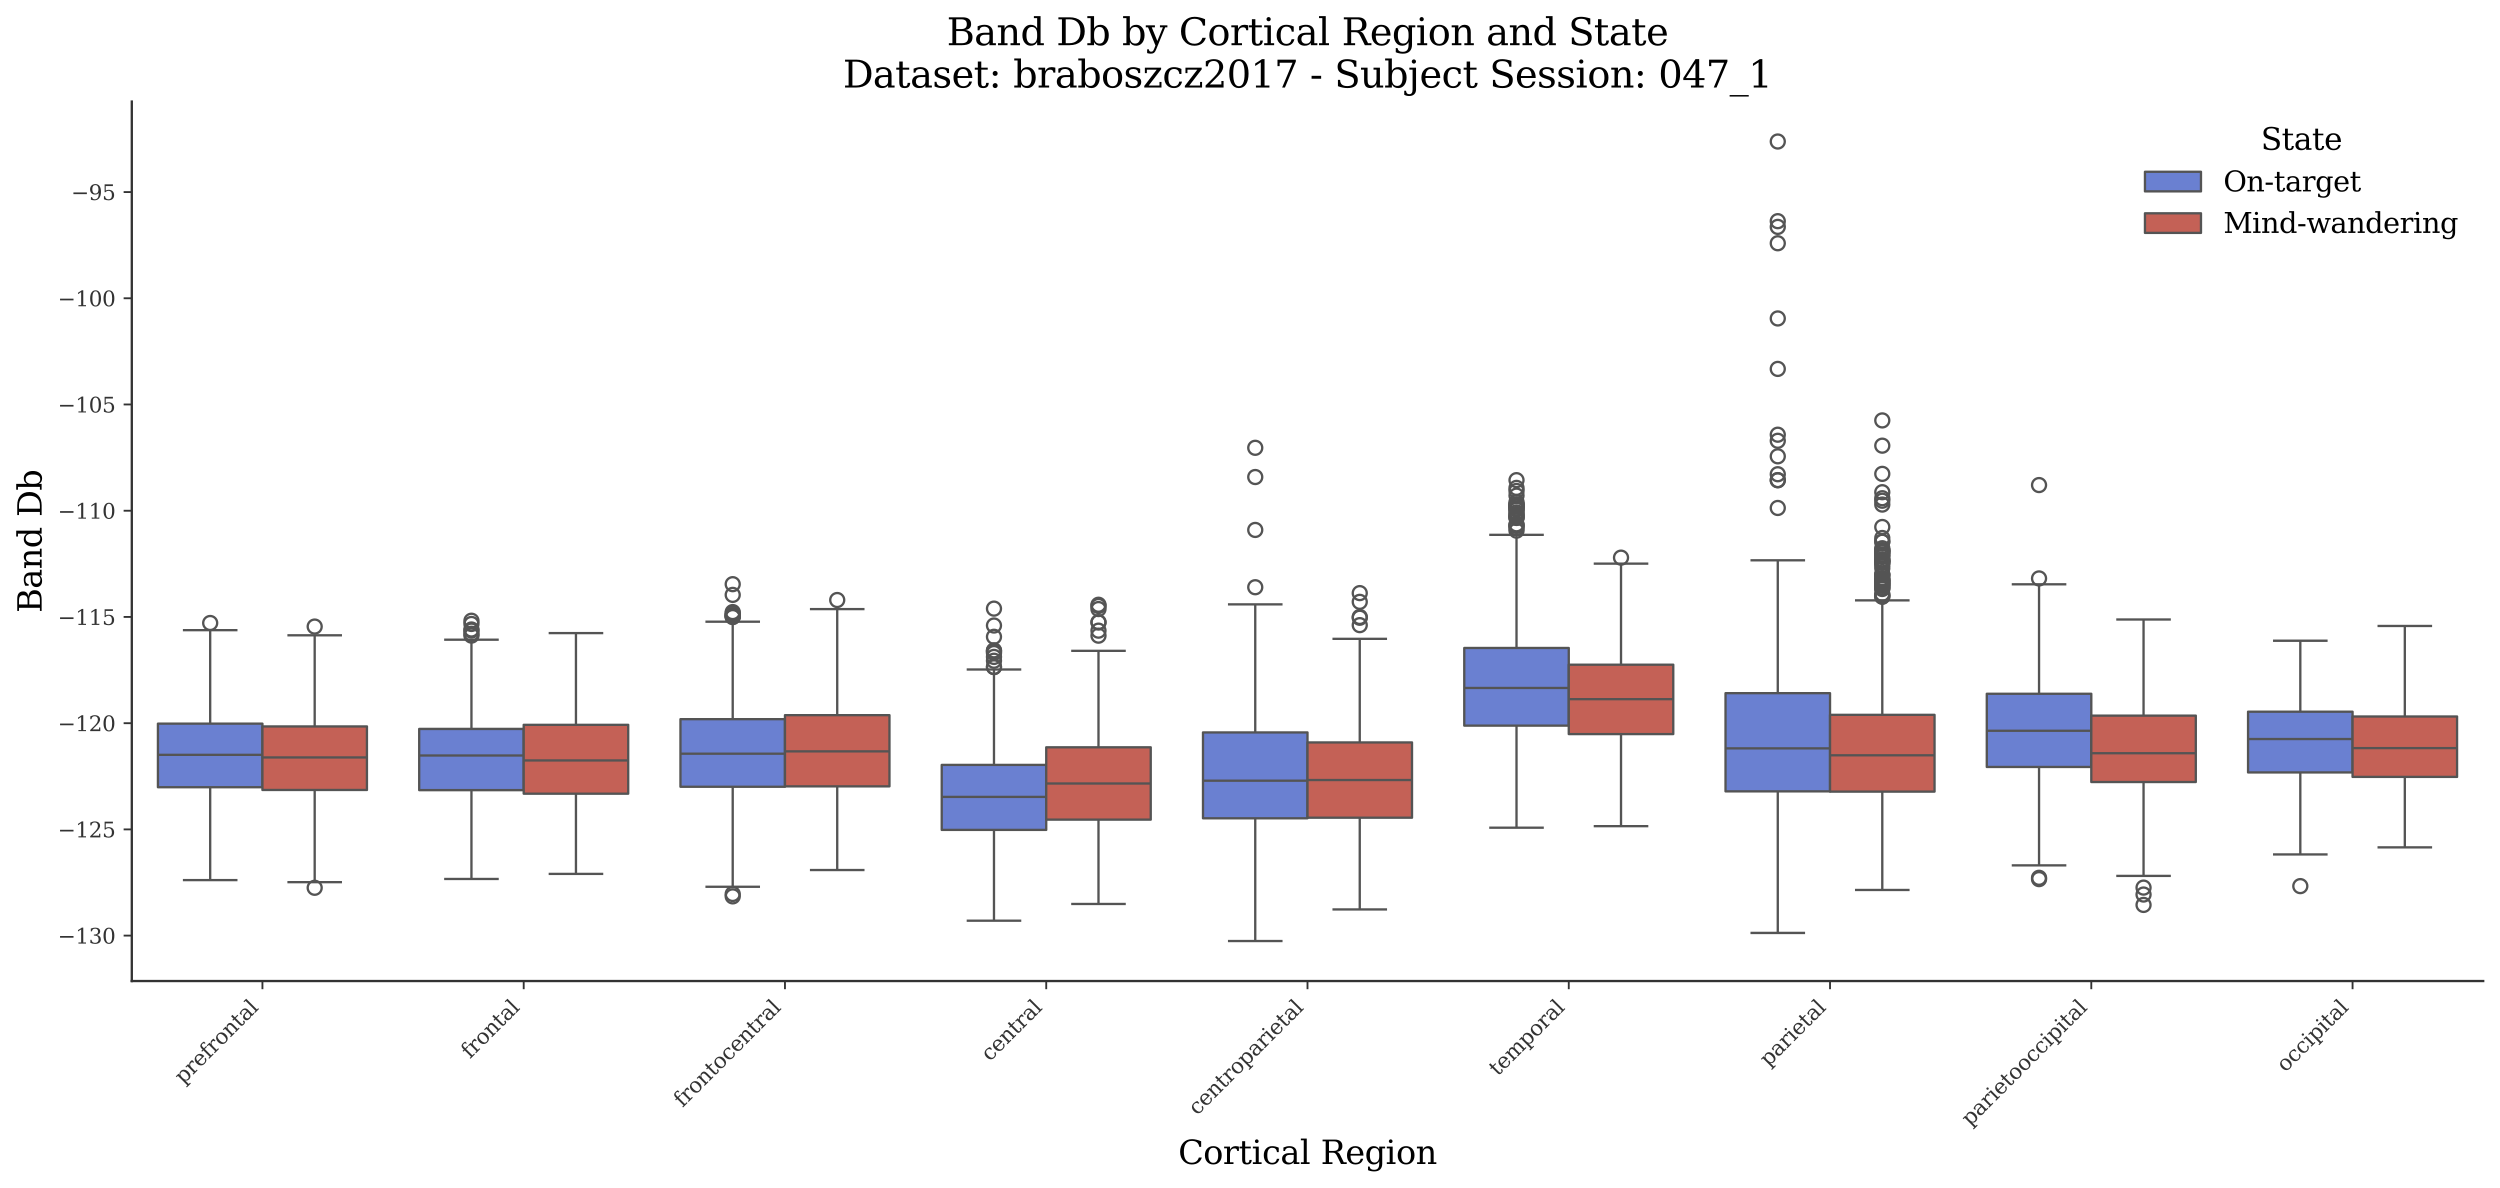 <?xml version="1.0" encoding="utf-8" standalone="no"?>
<!DOCTYPE svg PUBLIC "-//W3C//DTD SVG 1.1//EN"
  "http://www.w3.org/Graphics/SVG/1.1/DTD/svg11.dtd">
<svg xmlns:xlink="http://www.w3.org/1999/xlink" width="1071.11pt" height="509.014pt" viewBox="0 0 1071.11 509.014" xmlns="http://www.w3.org/2000/svg" version="1.1">
 <defs>
  <style type="text/css">*{stroke-linejoin: round; stroke-linecap: butt}</style>
 </defs>
 <g id="figure_1">
  <g id="patch_1">
   <path d="M 0 509.014 
L 1071.11 509.014 
L 1071.11 0 
L 0 0 
z
" style="fill: #ffffff"/>
  </g>
  <g id="axes_1">
   <g id="patch_2">
    <path d="M 56.47 420.314 
L 1063.91 420.314 
L 1063.91 43.502 
L 56.47 43.502 
z
" style="fill: #ffffff"/>
   </g>
   <g id="patch_3">
    <path d="M 112.439 -782.421 
L 112.439 -782.421 
L 112.439 -782.421 
L 112.439 -782.421 
z
" clip-path="url(#p30d8cbdff0)" style="fill: #6a80d1; stroke: #545454; stroke-linejoin: miter"/>
   </g>
   <g id="patch_4">
    <path d="M 112.439 -782.421 
L 112.439 -782.421 
L 112.439 -782.421 
L 112.439 -782.421 
z
" clip-path="url(#p30d8cbdff0)" style="fill: #c46156; stroke: #545454; stroke-linejoin: miter"/>
   </g>
   <g id="matplotlib.axis_1">
    <g id="xtick_1">
     <g id="line2d_1">
      <defs>
       <path id="mfbb7ea6557" d="M 0 0 
L 0 3.5 
" style="stroke: #333333; stroke-width: 0.8"/>
      </defs>
      <g>
       <use xlink:href="#mfbb7ea6557" x="112.439" y="420.314" style="fill: #333333; stroke: #333333; stroke-width: 0.8"/>
      </g>
     </g>
     <g id="text_1">
      <!-- prefrontal -->
      <g style="fill: #333333" transform="translate(78.518 464.747) rotate(-45) scale(0.09 -0.09)">
       <defs>
        <path id="DejaVuSerif-70" d="M 1313 1825 
L 1313 1497 
Q 1313 897 1542 583 
Q 1772 269 2209 269 
Q 2650 269 2876 622 
Q 3103 975 3103 1663 
Q 3103 2353 2876 2703 
Q 2650 3053 2209 3053 
Q 1772 3053 1542 2737 
Q 1313 2422 1313 1825 
z
M 738 2988 
L 184 2988 
L 184 3322 
L 1313 3322 
L 1313 2803 
Q 1481 3116 1742 3264 
Q 2003 3413 2388 3413 
Q 3000 3413 3387 2928 
Q 3775 2444 3775 1663 
Q 3775 881 3387 395 
Q 3000 -91 2388 -91 
Q 2003 -91 1742 57 
Q 1481 206 1313 519 
L 1313 -997 
L 1856 -997 
L 1856 -1331 
L 184 -1331 
L 184 -997 
L 738 -997 
L 738 2988 
z
" transform="scale(0.016)"/>
        <path id="DejaVuSerif-72" d="M 3059 3328 
L 3059 2497 
L 2728 2497 
Q 2713 2744 2591 2866 
Q 2469 2988 2234 2988 
Q 1809 2988 1582 2694 
Q 1356 2400 1356 1850 
L 1356 331 
L 2022 331 
L 2022 0 
L 263 0 
L 263 331 
L 781 331 
L 781 2994 
L 231 2994 
L 231 3322 
L 1356 3322 
L 1356 2731 
Q 1525 3078 1790 3245 
Q 2056 3413 2438 3413 
Q 2578 3413 2733 3391 
Q 2888 3369 3059 3328 
z
" transform="scale(0.016)"/>
        <path id="DejaVuSerif-65" d="M 3469 1600 
L 991 1600 
L 991 1575 
Q 991 903 1244 561 
Q 1497 219 1991 219 
Q 2369 219 2611 417 
Q 2853 616 2950 1006 
L 3413 1006 
Q 3275 459 2904 184 
Q 2534 -91 1931 -91 
Q 1203 -91 761 389 
Q 319 869 319 1663 
Q 319 2450 753 2931 
Q 1188 3413 1894 3413 
Q 2647 3413 3050 2948 
Q 3453 2484 3469 1600 
z
M 2791 1931 
Q 2772 2513 2545 2808 
Q 2319 3103 1894 3103 
Q 1497 3103 1269 2806 
Q 1041 2509 991 1931 
L 2791 1931 
z
" transform="scale(0.016)"/>
        <path id="DejaVuSerif-66" d="M 2753 4078 
L 2450 4078 
Q 2447 4313 2317 4434 
Q 2188 4556 1941 4556 
Q 1619 4556 1487 4379 
Q 1356 4203 1356 3750 
L 1356 3322 
L 2284 3322 
L 2284 2988 
L 1356 2988 
L 1356 331 
L 2094 331 
L 2094 0 
L 231 0 
L 231 331 
L 781 331 
L 781 2988 
L 231 2988 
L 231 3322 
L 781 3322 
L 781 3738 
Q 781 4294 1070 4578 
Q 1359 4863 1919 4863 
Q 2128 4863 2337 4825 
Q 2547 4788 2753 4709 
L 2753 4078 
z
" transform="scale(0.016)"/>
        <path id="DejaVuSerif-6f" d="M 1925 219 
Q 2388 219 2623 584 
Q 2859 950 2859 1663 
Q 2859 2375 2623 2739 
Q 2388 3103 1925 3103 
Q 1463 3103 1227 2739 
Q 991 2375 991 1663 
Q 991 950 1228 584 
Q 1466 219 1925 219 
z
M 1925 -91 
Q 1200 -91 759 389 
Q 319 869 319 1663 
Q 319 2456 758 2934 
Q 1197 3413 1925 3413 
Q 2653 3413 3092 2934 
Q 3531 2456 3531 1663 
Q 3531 869 3092 389 
Q 2653 -91 1925 -91 
z
" transform="scale(0.016)"/>
        <path id="DejaVuSerif-6e" d="M 263 0 
L 263 331 
L 781 331 
L 781 2988 
L 231 2988 
L 231 3322 
L 1356 3322 
L 1356 2731 
Q 1516 3069 1770 3241 
Q 2025 3413 2363 3413 
Q 2913 3413 3172 3097 
Q 3431 2781 3431 2113 
L 3431 331 
L 3944 331 
L 3944 0 
L 2356 0 
L 2356 331 
L 2853 331 
L 2853 1931 
Q 2853 2541 2703 2767 
Q 2553 2994 2175 2994 
Q 1775 2994 1565 2701 
Q 1356 2409 1356 1850 
L 1356 331 
L 1856 331 
L 1856 0 
L 263 0 
z
" transform="scale(0.016)"/>
        <path id="DejaVuSerif-74" d="M 691 2988 
L 184 2988 
L 184 3322 
L 691 3322 
L 691 4353 
L 1269 4353 
L 1269 3322 
L 2350 3322 
L 2350 2988 
L 1269 2988 
L 1269 878 
Q 1269 456 1350 337 
Q 1431 219 1650 219 
Q 1875 219 1978 351 
Q 2081 484 2088 781 
L 2522 781 
Q 2497 328 2275 118 
Q 2053 -91 1600 -91 
Q 1103 -91 897 129 
Q 691 350 691 878 
L 691 2988 
z
" transform="scale(0.016)"/>
        <path id="DejaVuSerif-61" d="M 2547 1044 
L 2547 1747 
L 1806 1747 
Q 1378 1747 1168 1562 
Q 959 1378 959 997 
Q 959 650 1171 447 
Q 1384 244 1747 244 
Q 2106 244 2326 466 
Q 2547 688 2547 1044 
z
M 3122 2075 
L 3122 331 
L 3634 331 
L 3634 0 
L 2547 0 
L 2547 359 
Q 2356 128 2106 18 
Q 1856 -91 1522 -91 
Q 969 -91 644 203 
Q 319 497 319 997 
Q 319 1513 691 1797 
Q 1063 2081 1741 2081 
L 2547 2081 
L 2547 2309 
Q 2547 2688 2317 2895 
Q 2088 3103 1672 3103 
Q 1328 3103 1125 2947 
Q 922 2791 872 2484 
L 575 2484 
L 575 3156 
Q 875 3284 1158 3348 
Q 1441 3413 1709 3413 
Q 2400 3413 2761 3070 
Q 3122 2728 3122 2075 
z
" transform="scale(0.016)"/>
        <path id="DejaVuSerif-6c" d="M 1313 331 
L 1856 331 
L 1856 0 
L 184 0 
L 184 331 
L 738 331 
L 738 4531 
L 184 4531 
L 184 4863 
L 1313 4863 
L 1313 331 
z
" transform="scale(0.016)"/>
       </defs>
       <use xlink:href="#DejaVuSerif-70"/>
       <use xlink:href="#DejaVuSerif-72" transform="translate(64.014 0)"/>
       <use xlink:href="#DejaVuSerif-65" transform="translate(111.816 0)"/>
       <use xlink:href="#DejaVuSerif-66" transform="translate(170.996 0)"/>
       <use xlink:href="#DejaVuSerif-72" transform="translate(208.008 0)"/>
       <use xlink:href="#DejaVuSerif-6f" transform="translate(255.811 0)"/>
       <use xlink:href="#DejaVuSerif-6e" transform="translate(316.016 0)"/>
       <use xlink:href="#DejaVuSerif-74" transform="translate(380.42 0)"/>
       <use xlink:href="#DejaVuSerif-61" transform="translate(420.605 0)"/>
       <use xlink:href="#DejaVuSerif-6c" transform="translate(480.225 0)"/>
      </g>
     </g>
    </g>
    <g id="xtick_2">
     <g id="line2d_2">
      <g>
       <use xlink:href="#mfbb7ea6557" x="224.377" y="420.314" style="fill: #333333; stroke: #333333; stroke-width: 0.8"/>
      </g>
     </g>
     <g id="text_2">
      <!-- frontal -->
      <g style="fill: #333333" transform="translate(201.338 453.865) rotate(-45) scale(0.09 -0.09)">
       <use xlink:href="#DejaVuSerif-66"/>
       <use xlink:href="#DejaVuSerif-72" transform="translate(37.012 0)"/>
       <use xlink:href="#DejaVuSerif-6f" transform="translate(84.814 0)"/>
       <use xlink:href="#DejaVuSerif-6e" transform="translate(145.02 0)"/>
       <use xlink:href="#DejaVuSerif-74" transform="translate(209.424 0)"/>
       <use xlink:href="#DejaVuSerif-61" transform="translate(249.609 0)"/>
       <use xlink:href="#DejaVuSerif-6c" transform="translate(309.229 0)"/>
      </g>
     </g>
    </g>
    <g id="xtick_3">
     <g id="line2d_3">
      <g>
       <use xlink:href="#mfbb7ea6557" x="336.314" y="420.314" style="fill: #333333; stroke: #333333; stroke-width: 0.8"/>
      </g>
     </g>
     <g id="text_3">
      <!-- frontocentral -->
      <g style="fill: #333333" transform="translate(292.416 474.725) rotate(-45) scale(0.09 -0.09)">
       <defs>
        <path id="DejaVuSerif-63" d="M 3291 997 
Q 3169 466 2822 187 
Q 2475 -91 1925 -91 
Q 1200 -91 759 389 
Q 319 869 319 1663 
Q 319 2459 759 2936 
Q 1200 3413 1925 3413 
Q 2241 3413 2553 3339 
Q 2866 3266 3181 3116 
L 3181 2266 
L 2847 2266 
Q 2781 2703 2561 2903 
Q 2341 3103 1931 3103 
Q 1466 3103 1228 2742 
Q 991 2381 991 1663 
Q 991 944 1227 581 
Q 1463 219 1931 219 
Q 2303 219 2525 412 
Q 2747 606 2828 997 
L 3291 997 
z
" transform="scale(0.016)"/>
       </defs>
       <use xlink:href="#DejaVuSerif-66"/>
       <use xlink:href="#DejaVuSerif-72" transform="translate(37.012 0)"/>
       <use xlink:href="#DejaVuSerif-6f" transform="translate(84.814 0)"/>
       <use xlink:href="#DejaVuSerif-6e" transform="translate(145.02 0)"/>
       <use xlink:href="#DejaVuSerif-74" transform="translate(209.424 0)"/>
       <use xlink:href="#DejaVuSerif-6f" transform="translate(249.609 0)"/>
       <use xlink:href="#DejaVuSerif-63" transform="translate(309.814 0)"/>
       <use xlink:href="#DejaVuSerif-65" transform="translate(365.82 0)"/>
       <use xlink:href="#DejaVuSerif-6e" transform="translate(425 0)"/>
       <use xlink:href="#DejaVuSerif-74" transform="translate(489.404 0)"/>
       <use xlink:href="#DejaVuSerif-72" transform="translate(529.59 0)"/>
       <use xlink:href="#DejaVuSerif-61" transform="translate(577.393 0)"/>
       <use xlink:href="#DejaVuSerif-6c" transform="translate(637.012 0)"/>
      </g>
     </g>
    </g>
    <g id="xtick_4">
     <g id="line2d_4">
      <g>
       <use xlink:href="#mfbb7ea6557" x="448.252" y="420.314" style="fill: #333333; stroke: #333333; stroke-width: 0.8"/>
      </g>
     </g>
     <g id="text_4">
      <!-- central -->
      <g style="fill: #333333" transform="translate(424.07 455.008) rotate(-45) scale(0.09 -0.09)">
       <use xlink:href="#DejaVuSerif-63"/>
       <use xlink:href="#DejaVuSerif-65" transform="translate(56.006 0)"/>
       <use xlink:href="#DejaVuSerif-6e" transform="translate(115.186 0)"/>
       <use xlink:href="#DejaVuSerif-74" transform="translate(179.59 0)"/>
       <use xlink:href="#DejaVuSerif-72" transform="translate(219.775 0)"/>
       <use xlink:href="#DejaVuSerif-61" transform="translate(267.578 0)"/>
       <use xlink:href="#DejaVuSerif-6c" transform="translate(327.197 0)"/>
      </g>
     </g>
    </g>
    <g id="xtick_5">
     <g id="line2d_5">
      <g>
       <use xlink:href="#mfbb7ea6557" x="560.19" y="420.314" style="fill: #333333; stroke: #333333; stroke-width: 0.8"/>
      </g>
     </g>
     <g id="text_5">
      <!-- centroparietal -->
      <g style="fill: #333333" transform="translate(512.907 478.11) rotate(-45) scale(0.09 -0.09)">
       <defs>
        <path id="DejaVuSerif-69" d="M 622 4353 
Q 622 4497 726 4603 
Q 831 4709 978 4709 
Q 1122 4709 1226 4603 
Q 1331 4497 1331 4353 
Q 1331 4206 1228 4103 
Q 1125 4000 978 4000 
Q 831 4000 726 4103 
Q 622 4206 622 4353 
z
M 1356 331 
L 1900 331 
L 1900 0 
L 231 0 
L 231 331 
L 781 331 
L 781 2988 
L 231 2988 
L 231 3322 
L 1356 3322 
L 1356 331 
z
" transform="scale(0.016)"/>
       </defs>
       <use xlink:href="#DejaVuSerif-63"/>
       <use xlink:href="#DejaVuSerif-65" transform="translate(56.006 0)"/>
       <use xlink:href="#DejaVuSerif-6e" transform="translate(115.186 0)"/>
       <use xlink:href="#DejaVuSerif-74" transform="translate(179.59 0)"/>
       <use xlink:href="#DejaVuSerif-72" transform="translate(219.775 0)"/>
       <use xlink:href="#DejaVuSerif-6f" transform="translate(267.578 0)"/>
       <use xlink:href="#DejaVuSerif-70" transform="translate(327.783 0)"/>
       <use xlink:href="#DejaVuSerif-61" transform="translate(391.797 0)"/>
       <use xlink:href="#DejaVuSerif-72" transform="translate(451.416 0)"/>
       <use xlink:href="#DejaVuSerif-69" transform="translate(499.219 0)"/>
       <use xlink:href="#DejaVuSerif-65" transform="translate(531.201 0)"/>
       <use xlink:href="#DejaVuSerif-74" transform="translate(590.381 0)"/>
       <use xlink:href="#DejaVuSerif-61" transform="translate(630.566 0)"/>
       <use xlink:href="#DejaVuSerif-6c" transform="translate(690.186 0)"/>
      </g>
     </g>
    </g>
    <g id="xtick_6">
     <g id="line2d_6">
      <g>
       <use xlink:href="#mfbb7ea6557" x="672.128" y="420.314" style="fill: #333333; stroke: #333333; stroke-width: 0.8"/>
      </g>
     </g>
     <g id="text_6">
      <!-- temporal -->
      <g style="fill: #333333" transform="translate(641.668 461.286) rotate(-45) scale(0.09 -0.09)">
       <defs>
        <path id="DejaVuSerif-6d" d="M 3316 2675 
Q 3481 3041 3739 3227 
Q 3997 3413 4341 3413 
Q 4863 3413 5119 3089 
Q 5375 2766 5375 2113 
L 5375 331 
L 5894 331 
L 5894 0 
L 4300 0 
L 4300 331 
L 4800 331 
L 4800 2047 
Q 4800 2556 4650 2772 
Q 4500 2988 4153 2988 
Q 3769 2988 3567 2697 
Q 3366 2406 3366 1850 
L 3366 331 
L 3866 331 
L 3866 0 
L 2291 0 
L 2291 331 
L 2791 331 
L 2791 2069 
Q 2791 2566 2641 2777 
Q 2491 2988 2144 2988 
Q 1759 2988 1557 2697 
Q 1356 2406 1356 1850 
L 1356 331 
L 1856 331 
L 1856 0 
L 263 0 
L 263 331 
L 781 331 
L 781 2994 
L 231 2994 
L 231 3322 
L 1356 3322 
L 1356 2731 
Q 1516 3063 1762 3238 
Q 2009 3413 2322 3413 
Q 2709 3413 2968 3220 
Q 3228 3028 3316 2675 
z
" transform="scale(0.016)"/>
       </defs>
       <use xlink:href="#DejaVuSerif-74"/>
       <use xlink:href="#DejaVuSerif-65" transform="translate(40.186 0)"/>
       <use xlink:href="#DejaVuSerif-6d" transform="translate(99.365 0)"/>
       <use xlink:href="#DejaVuSerif-70" transform="translate(194.189 0)"/>
       <use xlink:href="#DejaVuSerif-6f" transform="translate(258.203 0)"/>
       <use xlink:href="#DejaVuSerif-72" transform="translate(318.408 0)"/>
       <use xlink:href="#DejaVuSerif-61" transform="translate(366.211 0)"/>
       <use xlink:href="#DejaVuSerif-6c" transform="translate(425.83 0)"/>
      </g>
     </g>
    </g>
    <g id="xtick_7">
     <g id="line2d_7">
      <g>
       <use xlink:href="#mfbb7ea6557" x="784.065" y="420.314" style="fill: #333333; stroke: #333333; stroke-width: 0.8"/>
      </g>
     </g>
     <g id="text_7">
      <!-- parietal -->
      <g style="fill: #333333" transform="translate(757.642 457.25) rotate(-45) scale(0.09 -0.09)">
       <use xlink:href="#DejaVuSerif-70"/>
       <use xlink:href="#DejaVuSerif-61" transform="translate(64.014 0)"/>
       <use xlink:href="#DejaVuSerif-72" transform="translate(123.633 0)"/>
       <use xlink:href="#DejaVuSerif-69" transform="translate(171.436 0)"/>
       <use xlink:href="#DejaVuSerif-65" transform="translate(203.418 0)"/>
       <use xlink:href="#DejaVuSerif-74" transform="translate(262.598 0)"/>
       <use xlink:href="#DejaVuSerif-61" transform="translate(302.783 0)"/>
       <use xlink:href="#DejaVuSerif-6c" transform="translate(362.402 0)"/>
      </g>
     </g>
    </g>
    <g id="xtick_8">
     <g id="line2d_8">
      <g>
       <use xlink:href="#mfbb7ea6557" x="896.003" y="420.314" style="fill: #333333; stroke: #333333; stroke-width: 0.8"/>
      </g>
     </g>
     <g id="text_8">
      <!-- parietooccipital -->
      <g style="fill: #333333" transform="translate(844.087 482.742) rotate(-45) scale(0.09 -0.09)">
       <use xlink:href="#DejaVuSerif-70"/>
       <use xlink:href="#DejaVuSerif-61" transform="translate(64.014 0)"/>
       <use xlink:href="#DejaVuSerif-72" transform="translate(123.633 0)"/>
       <use xlink:href="#DejaVuSerif-69" transform="translate(171.436 0)"/>
       <use xlink:href="#DejaVuSerif-65" transform="translate(203.418 0)"/>
       <use xlink:href="#DejaVuSerif-74" transform="translate(262.598 0)"/>
       <use xlink:href="#DejaVuSerif-6f" transform="translate(302.783 0)"/>
       <use xlink:href="#DejaVuSerif-6f" transform="translate(362.988 0)"/>
       <use xlink:href="#DejaVuSerif-63" transform="translate(423.193 0)"/>
       <use xlink:href="#DejaVuSerif-63" transform="translate(479.199 0)"/>
       <use xlink:href="#DejaVuSerif-69" transform="translate(535.205 0)"/>
       <use xlink:href="#DejaVuSerif-70" transform="translate(567.188 0)"/>
       <use xlink:href="#DejaVuSerif-69" transform="translate(631.201 0)"/>
       <use xlink:href="#DejaVuSerif-74" transform="translate(663.184 0)"/>
       <use xlink:href="#DejaVuSerif-61" transform="translate(703.369 0)"/>
       <use xlink:href="#DejaVuSerif-6c" transform="translate(762.988 0)"/>
      </g>
     </g>
    </g>
    <g id="xtick_9">
     <g id="line2d_9">
      <g>
       <use xlink:href="#mfbb7ea6557" x="1007.941" y="420.314" style="fill: #333333; stroke: #333333; stroke-width: 0.8"/>
      </g>
     </g>
     <g id="text_9">
      <!-- occipital -->
      <g style="fill: #333333" transform="translate(979.126 459.641) rotate(-45) scale(0.09 -0.09)">
       <use xlink:href="#DejaVuSerif-6f"/>
       <use xlink:href="#DejaVuSerif-63" transform="translate(60.205 0)"/>
       <use xlink:href="#DejaVuSerif-63" transform="translate(116.211 0)"/>
       <use xlink:href="#DejaVuSerif-69" transform="translate(172.217 0)"/>
       <use xlink:href="#DejaVuSerif-70" transform="translate(204.199 0)"/>
       <use xlink:href="#DejaVuSerif-69" transform="translate(268.213 0)"/>
       <use xlink:href="#DejaVuSerif-74" transform="translate(300.195 0)"/>
       <use xlink:href="#DejaVuSerif-61" transform="translate(340.381 0)"/>
       <use xlink:href="#DejaVuSerif-6c" transform="translate(400 0)"/>
      </g>
     </g>
    </g>
    <g id="text_10">
     <!-- Cortical Region -->
     <g transform="translate(504.808 498.704) scale(0.14 -0.14)">
      <defs>
       <path id="DejaVuSerif-43" d="M 4513 1234 
Q 4306 581 3820 245 
Q 3334 -91 2591 -91 
Q 2134 -91 1743 65 
Q 1353 222 1050 525 
Q 700 875 529 1320 
Q 359 1766 359 2328 
Q 359 3416 987 4083 
Q 1616 4750 2644 4750 
Q 3025 4750 3456 4650 
Q 3888 4550 4384 4347 
L 4384 3272 
L 4031 3272 
Q 3916 3859 3567 4137 
Q 3219 4416 2591 4416 
Q 1844 4416 1459 3886 
Q 1075 3356 1075 2328 
Q 1075 1303 1459 773 
Q 1844 244 2591 244 
Q 3113 244 3450 492 
Q 3788 741 3938 1234 
L 4513 1234 
z
" transform="scale(0.016)"/>
       <path id="DejaVuSerif-20" transform="scale(0.016)"/>
       <path id="DejaVuSerif-52" d="M 3066 2316 
Q 3284 2256 3442 2114 
Q 3600 1972 3725 1716 
L 4403 331 
L 4972 331 
L 4972 0 
L 3872 0 
L 3144 1484 
Q 2934 1916 2759 2042 
Q 2584 2169 2278 2169 
L 1581 2169 
L 1581 331 
L 2241 331 
L 2241 0 
L 353 0 
L 353 331 
L 947 331 
L 947 4331 
L 353 4331 
L 353 4666 
L 2719 4666 
Q 3400 4666 3770 4341 
Q 4141 4016 4141 3419 
Q 4141 2938 3870 2661 
Q 3600 2384 3066 2316 
z
M 1581 2503 
L 2503 2503 
Q 2975 2503 3200 2726 
Q 3425 2950 3425 3419 
Q 3425 3888 3200 4109 
Q 2975 4331 2503 4331 
L 1581 4331 
L 1581 2503 
z
" transform="scale(0.016)"/>
       <path id="DejaVuSerif-67" d="M 3359 2988 
L 3359 72 
Q 3359 -644 2965 -1033 
Q 2572 -1422 1844 -1422 
Q 1516 -1422 1216 -1362 
Q 916 -1303 641 -1184 
L 641 -488 
L 941 -488 
Q 997 -813 1206 -963 
Q 1416 -1113 1806 -1113 
Q 2313 -1113 2548 -827 
Q 2784 -541 2784 72 
L 2784 519 
Q 2616 206 2355 57 
Q 2094 -91 1709 -91 
Q 1097 -91 708 395 
Q 319 881 319 1663 
Q 319 2444 706 2928 
Q 1094 3413 1709 3413 
Q 2094 3413 2355 3264 
Q 2616 3116 2784 2803 
L 2784 3322 
L 3909 3322 
L 3909 2988 
L 3359 2988 
z
M 2784 1825 
Q 2784 2422 2554 2737 
Q 2325 3053 1888 3053 
Q 1444 3053 1217 2703 
Q 991 2353 991 1663 
Q 991 975 1217 622 
Q 1444 269 1888 269 
Q 2325 269 2554 583 
Q 2784 897 2784 1497 
L 2784 1825 
z
" transform="scale(0.016)"/>
      </defs>
      <use xlink:href="#DejaVuSerif-43"/>
      <use xlink:href="#DejaVuSerif-6f" transform="translate(76.514 0)"/>
      <use xlink:href="#DejaVuSerif-72" transform="translate(136.719 0)"/>
      <use xlink:href="#DejaVuSerif-74" transform="translate(184.521 0)"/>
      <use xlink:href="#DejaVuSerif-69" transform="translate(224.707 0)"/>
      <use xlink:href="#DejaVuSerif-63" transform="translate(256.689 0)"/>
      <use xlink:href="#DejaVuSerif-61" transform="translate(312.695 0)"/>
      <use xlink:href="#DejaVuSerif-6c" transform="translate(372.314 0)"/>
      <use xlink:href="#DejaVuSerif-20" transform="translate(404.297 0)"/>
      <use xlink:href="#DejaVuSerif-52" transform="translate(436.084 0)"/>
      <use xlink:href="#DejaVuSerif-65" transform="translate(511.377 0)"/>
      <use xlink:href="#DejaVuSerif-67" transform="translate(570.557 0)"/>
      <use xlink:href="#DejaVuSerif-69" transform="translate(634.57 0)"/>
      <use xlink:href="#DejaVuSerif-6f" transform="translate(666.553 0)"/>
      <use xlink:href="#DejaVuSerif-6e" transform="translate(726.758 0)"/>
     </g>
    </g>
   </g>
   <g id="matplotlib.axis_2">
    <g id="ytick_1">
     <g id="line2d_10">
      <defs>
       <path id="mc3e6887790" d="M 0 0 
L -3.5 0 
" style="stroke: #333333; stroke-width: 0.8"/>
      </defs>
      <g>
       <use xlink:href="#mc3e6887790" x="56.47" y="400.858" style="fill: #333333; stroke: #333333; stroke-width: 0.8"/>
      </g>
     </g>
     <g id="text_11">
      <!-- −130 -->
      <g style="fill: #333333" transform="translate(24.749 404.277) scale(0.09 -0.09)">
       <defs>
        <path id="DejaVuSerif-2212" d="M 678 2259 
L 4684 2259 
L 4684 1753 
L 678 1753 
L 678 2259 
z
" transform="scale(0.016)"/>
        <path id="DejaVuSerif-31" d="M 909 0 
L 909 331 
L 1722 331 
L 1722 4213 
L 781 3603 
L 781 4013 
L 1919 4750 
L 2350 4750 
L 2350 331 
L 3163 331 
L 3163 0 
L 909 0 
z
" transform="scale(0.016)"/>
        <path id="DejaVuSerif-33" d="M 622 4469 
Q 988 4606 1323 4678 
Q 1659 4750 1953 4750 
Q 2638 4750 3022 4454 
Q 3406 4159 3406 3634 
Q 3406 3213 3140 2930 
Q 2875 2647 2388 2547 
Q 2963 2466 3280 2130 
Q 3597 1794 3597 1259 
Q 3597 606 3158 257 
Q 2719 -91 1894 -91 
Q 1528 -91 1179 -12 
Q 831 66 488 225 
L 488 1131 
L 838 1131 
Q 869 681 1141 450 
Q 1413 219 1906 219 
Q 2384 219 2661 495 
Q 2938 772 2938 1253 
Q 2938 1803 2653 2086 
Q 2369 2369 1819 2369 
L 1522 2369 
L 1522 2688 
L 1678 2688 
Q 2225 2688 2498 2914 
Q 2772 3141 2772 3597 
Q 2772 4006 2547 4223 
Q 2322 4441 1900 4441 
Q 1478 4441 1245 4241 
Q 1013 4041 972 3647 
L 622 3647 
L 622 4469 
z
" transform="scale(0.016)"/>
        <path id="DejaVuSerif-30" d="M 2034 219 
Q 2513 219 2750 744 
Q 2988 1269 2988 2328 
Q 2988 3391 2750 3916 
Q 2513 4441 2034 4441 
Q 1556 4441 1318 3916 
Q 1081 3391 1081 2328 
Q 1081 1269 1318 744 
Q 1556 219 2034 219 
z
M 2034 -91 
Q 1275 -91 848 546 
Q 422 1184 422 2328 
Q 422 3475 848 4112 
Q 1275 4750 2034 4750 
Q 2797 4750 3222 4112 
Q 3647 3475 3647 2328 
Q 3647 1184 3222 546 
Q 2797 -91 2034 -91 
z
" transform="scale(0.016)"/>
       </defs>
       <use xlink:href="#DejaVuSerif-2212"/>
       <use xlink:href="#DejaVuSerif-31" transform="translate(83.789 0)"/>
       <use xlink:href="#DejaVuSerif-33" transform="translate(147.412 0)"/>
       <use xlink:href="#DejaVuSerif-30" transform="translate(211.035 0)"/>
      </g>
     </g>
    </g>
    <g id="ytick_2">
     <g id="line2d_11">
      <g>
       <use xlink:href="#mc3e6887790" x="56.47" y="355.347" style="fill: #333333; stroke: #333333; stroke-width: 0.8"/>
      </g>
     </g>
     <g id="text_12">
      <!-- −125 -->
      <g style="fill: #333333" transform="translate(24.749 358.767) scale(0.09 -0.09)">
       <defs>
        <path id="DejaVuSerif-32" d="M 819 3553 
L 469 3553 
L 469 4384 
Q 803 4563 1142 4656 
Q 1481 4750 1806 4750 
Q 2534 4750 2956 4397 
Q 3378 4044 3378 3438 
Q 3378 2753 2422 1800 
Q 2347 1728 2309 1691 
L 1131 513 
L 3078 513 
L 3078 1088 
L 3444 1088 
L 3444 0 
L 434 0 
L 434 341 
L 1850 1753 
Q 2319 2222 2519 2614 
Q 2719 3006 2719 3438 
Q 2719 3909 2473 4175 
Q 2228 4441 1797 4441 
Q 1350 4441 1106 4219 
Q 863 3997 819 3553 
z
" transform="scale(0.016)"/>
        <path id="DejaVuSerif-35" d="M 3219 4666 
L 3219 4153 
L 1081 4153 
L 1081 2816 
Q 1244 2928 1461 2984 
Q 1678 3041 1947 3041 
Q 2703 3041 3140 2622 
Q 3578 2203 3578 1478 
Q 3578 738 3136 323 
Q 2694 -91 1894 -91 
Q 1572 -91 1234 -12 
Q 897 66 544 225 
L 544 1131 
L 897 1131 
Q 925 688 1179 453 
Q 1434 219 1894 219 
Q 2388 219 2653 544 
Q 2919 869 2919 1478 
Q 2919 2084 2655 2407 
Q 2391 2731 1894 2731 
Q 1613 2731 1398 2631 
Q 1184 2531 1019 2322 
L 750 2322 
L 750 4666 
L 3219 4666 
z
" transform="scale(0.016)"/>
       </defs>
       <use xlink:href="#DejaVuSerif-2212"/>
       <use xlink:href="#DejaVuSerif-31" transform="translate(83.789 0)"/>
       <use xlink:href="#DejaVuSerif-32" transform="translate(147.412 0)"/>
       <use xlink:href="#DejaVuSerif-35" transform="translate(211.035 0)"/>
      </g>
     </g>
    </g>
    <g id="ytick_3">
     <g id="line2d_12">
      <g>
       <use xlink:href="#mc3e6887790" x="56.47" y="309.837" style="fill: #333333; stroke: #333333; stroke-width: 0.8"/>
      </g>
     </g>
     <g id="text_13">
      <!-- −120 -->
      <g style="fill: #333333" transform="translate(24.749 313.256) scale(0.09 -0.09)">
       <use xlink:href="#DejaVuSerif-2212"/>
       <use xlink:href="#DejaVuSerif-31" transform="translate(83.789 0)"/>
       <use xlink:href="#DejaVuSerif-32" transform="translate(147.412 0)"/>
       <use xlink:href="#DejaVuSerif-30" transform="translate(211.035 0)"/>
      </g>
     </g>
    </g>
    <g id="ytick_4">
     <g id="line2d_13">
      <g>
       <use xlink:href="#mc3e6887790" x="56.47" y="264.326" style="fill: #333333; stroke: #333333; stroke-width: 0.8"/>
      </g>
     </g>
     <g id="text_14">
      <!-- −115 -->
      <g style="fill: #333333" transform="translate(24.749 267.745) scale(0.09 -0.09)">
       <use xlink:href="#DejaVuSerif-2212"/>
       <use xlink:href="#DejaVuSerif-31" transform="translate(83.789 0)"/>
       <use xlink:href="#DejaVuSerif-31" transform="translate(147.412 0)"/>
       <use xlink:href="#DejaVuSerif-35" transform="translate(211.035 0)"/>
      </g>
     </g>
    </g>
    <g id="ytick_5">
     <g id="line2d_14">
      <g>
       <use xlink:href="#mc3e6887790" x="56.47" y="218.815" style="fill: #333333; stroke: #333333; stroke-width: 0.8"/>
      </g>
     </g>
     <g id="text_15">
      <!-- −110 -->
      <g style="fill: #333333" transform="translate(24.749 222.234) scale(0.09 -0.09)">
       <use xlink:href="#DejaVuSerif-2212"/>
       <use xlink:href="#DejaVuSerif-31" transform="translate(83.789 0)"/>
       <use xlink:href="#DejaVuSerif-31" transform="translate(147.412 0)"/>
       <use xlink:href="#DejaVuSerif-30" transform="translate(211.035 0)"/>
      </g>
     </g>
    </g>
    <g id="ytick_6">
     <g id="line2d_15">
      <g>
       <use xlink:href="#mc3e6887790" x="56.47" y="173.304" style="fill: #333333; stroke: #333333; stroke-width: 0.8"/>
      </g>
     </g>
     <g id="text_16">
      <!-- −105 -->
      <g style="fill: #333333" transform="translate(24.749 176.724) scale(0.09 -0.09)">
       <use xlink:href="#DejaVuSerif-2212"/>
       <use xlink:href="#DejaVuSerif-31" transform="translate(83.789 0)"/>
       <use xlink:href="#DejaVuSerif-30" transform="translate(147.412 0)"/>
       <use xlink:href="#DejaVuSerif-35" transform="translate(211.035 0)"/>
      </g>
     </g>
    </g>
    <g id="ytick_7">
     <g id="line2d_16">
      <g>
       <use xlink:href="#mc3e6887790" x="56.47" y="127.794" style="fill: #333333; stroke: #333333; stroke-width: 0.8"/>
      </g>
     </g>
     <g id="text_17">
      <!-- −100 -->
      <g style="fill: #333333" transform="translate(24.749 131.213) scale(0.09 -0.09)">
       <use xlink:href="#DejaVuSerif-2212"/>
       <use xlink:href="#DejaVuSerif-31" transform="translate(83.789 0)"/>
       <use xlink:href="#DejaVuSerif-30" transform="translate(147.412 0)"/>
       <use xlink:href="#DejaVuSerif-30" transform="translate(211.035 0)"/>
      </g>
     </g>
    </g>
    <g id="ytick_8">
     <g id="line2d_17">
      <g>
       <use xlink:href="#mc3e6887790" x="56.47" y="82.283" style="fill: #333333; stroke: #333333; stroke-width: 0.8"/>
      </g>
     </g>
     <g id="text_18">
      <!-- −95 -->
      <g style="fill: #333333" transform="translate(30.476 85.702) scale(0.09 -0.09)">
       <defs>
        <path id="DejaVuSerif-39" d="M 2994 2091 
Q 2784 1856 2512 1740 
Q 2241 1625 1900 1625 
Q 1206 1625 804 2044 
Q 403 2463 403 3188 
Q 403 3897 839 4323 
Q 1275 4750 2003 4750 
Q 2794 4750 3217 4161 
Q 3641 3572 3641 2478 
Q 3641 1253 3137 581 
Q 2634 -91 1722 -91 
Q 1475 -91 1203 -44 
Q 931 3 647 97 
L 647 872 
L 997 872 
Q 1038 556 1241 387 
Q 1444 219 1784 219 
Q 2391 219 2687 676 
Q 2984 1134 2994 2091 
z
M 1978 4441 
Q 1534 4441 1298 4117 
Q 1063 3794 1063 3188 
Q 1063 2581 1298 2256 
Q 1534 1931 1978 1931 
Q 2422 1931 2658 2245 
Q 2894 2559 2894 3150 
Q 2894 3772 2656 4106 
Q 2419 4441 1978 4441 
z
" transform="scale(0.016)"/>
       </defs>
       <use xlink:href="#DejaVuSerif-2212"/>
       <use xlink:href="#DejaVuSerif-39" transform="translate(83.789 0)"/>
       <use xlink:href="#DejaVuSerif-35" transform="translate(147.412 0)"/>
      </g>
     </g>
    </g>
    <g id="text_19">
     <!-- Band Db -->
     <g transform="translate(17.838 262.533) rotate(-90) scale(0.14 -0.14)">
      <defs>
       <path id="DejaVuSerif-42" d="M 1581 331 
L 2516 331 
Q 3078 331 3337 575 
Q 3597 819 3597 1350 
Q 3597 1878 3339 2120 
Q 3081 2363 2516 2363 
L 1581 2363 
L 1581 331 
z
M 1581 2694 
L 2375 2694 
Q 2888 2694 3123 2891 
Q 3359 3088 3359 3513 
Q 3359 3941 3123 4136 
Q 2888 4331 2375 4331 
L 1581 4331 
L 1581 2694 
z
M 353 0 
L 353 331 
L 947 331 
L 947 4331 
L 353 4331 
L 353 4666 
L 2656 4666 
Q 3363 4666 3720 4377 
Q 4078 4088 4078 3513 
Q 4078 3097 3829 2850 
Q 3581 2603 3103 2547 
Q 3697 2472 4005 2167 
Q 4313 1863 4313 1350 
Q 4313 656 3875 328 
Q 3438 0 2509 0 
L 353 0 
z
" transform="scale(0.016)"/>
       <path id="DejaVuSerif-64" d="M 3359 331 
L 3909 331 
L 3909 0 
L 2784 0 
L 2784 519 
Q 2616 206 2355 57 
Q 2094 -91 1709 -91 
Q 1097 -91 708 395 
Q 319 881 319 1663 
Q 319 2444 706 2928 
Q 1094 3413 1709 3413 
Q 2094 3413 2355 3264 
Q 2616 3116 2784 2803 
L 2784 4531 
L 2241 4531 
L 2241 4863 
L 3359 4863 
L 3359 331 
z
M 2784 1497 
L 2784 1825 
Q 2784 2422 2554 2737 
Q 2325 3053 1888 3053 
Q 1444 3053 1217 2703 
Q 991 2353 991 1663 
Q 991 975 1217 622 
Q 1444 269 1888 269 
Q 2325 269 2554 583 
Q 2784 897 2784 1497 
z
" transform="scale(0.016)"/>
       <path id="DejaVuSerif-44" d="M 1581 331 
L 2163 331 
Q 3072 331 3558 850 
Q 4044 1369 4044 2338 
Q 4044 3306 3559 3818 
Q 3075 4331 2163 4331 
L 1581 4331 
L 1581 331 
z
M 353 0 
L 353 331 
L 947 331 
L 947 4331 
L 353 4331 
L 353 4666 
L 2209 4666 
Q 3416 4666 4089 4050 
Q 4763 3434 4763 2338 
Q 4763 1238 4088 619 
Q 3413 0 2209 0 
L 353 0 
z
" transform="scale(0.016)"/>
       <path id="DejaVuSerif-62" d="M 738 331 
L 738 4531 
L 184 4531 
L 184 4863 
L 1313 4863 
L 1313 2803 
Q 1481 3116 1742 3264 
Q 2003 3413 2388 3413 
Q 3000 3413 3387 2928 
Q 3775 2444 3775 1663 
Q 3775 881 3387 395 
Q 3000 -91 2388 -91 
Q 2003 -91 1742 57 
Q 1481 206 1313 519 
L 1313 0 
L 184 0 
L 184 331 
L 738 331 
z
M 1313 1497 
Q 1313 897 1542 583 
Q 1772 269 2209 269 
Q 2650 269 2876 622 
Q 3103 975 3103 1663 
Q 3103 2353 2876 2703 
Q 2650 3053 2209 3053 
Q 1772 3053 1542 2737 
Q 1313 2422 1313 1825 
L 1313 1497 
z
" transform="scale(0.016)"/>
      </defs>
      <use xlink:href="#DejaVuSerif-42"/>
      <use xlink:href="#DejaVuSerif-61" transform="translate(73.486 0)"/>
      <use xlink:href="#DejaVuSerif-6e" transform="translate(133.105 0)"/>
      <use xlink:href="#DejaVuSerif-64" transform="translate(197.51 0)"/>
      <use xlink:href="#DejaVuSerif-20" transform="translate(261.523 0)"/>
      <use xlink:href="#DejaVuSerif-44" transform="translate(293.311 0)"/>
      <use xlink:href="#DejaVuSerif-62" transform="translate(373.486 0)"/>
     </g>
    </g>
   </g>
   <g id="patch_5">
    <path d="M 67.664 337.275 
L 112.439 337.275 
L 112.439 310.048 
L 67.664 310.048 
L 67.664 337.275 
z
" clip-path="url(#p30d8cbdff0)" style="fill: #6a80d1; stroke: #545454; stroke-linejoin: miter"/>
   </g>
   <g id="line2d_18">
    <path d="M 90.051 337.275 
L 90.051 377.061 
" clip-path="url(#p30d8cbdff0)" style="fill: none; stroke: #545454"/>
   </g>
   <g id="line2d_19">
    <path d="M 90.051 310.048 
L 90.051 269.983 
" clip-path="url(#p30d8cbdff0)" style="fill: none; stroke: #545454"/>
   </g>
   <g id="line2d_20">
    <path d="M 78.857 377.061 
L 101.245 377.061 
" clip-path="url(#p30d8cbdff0)" style="fill: none; stroke: #545454; stroke-linecap: square"/>
   </g>
   <g id="line2d_21">
    <path d="M 78.857 269.983 
L 101.245 269.983 
" clip-path="url(#p30d8cbdff0)" style="fill: none; stroke: #545454; stroke-linecap: square"/>
   </g>
   <g id="line2d_22">
    <defs>
     <path id="md11ad1edf7" d="M 0 3 
C 0.796 3 1.559 2.684 2.121 2.121 
C 2.684 1.559 3 0.796 3 0 
C 3 -0.796 2.684 -1.559 2.121 -2.121 
C 1.559 -2.684 0.796 -3 0 -3 
C -0.796 -3 -1.559 -2.684 -2.121 -2.121 
C -2.684 -1.559 -3 -0.796 -3 0 
C -3 0.796 -2.684 1.559 -2.121 2.121 
C -1.559 2.684 -0.796 3 0 3 
z
" style="stroke: #545454"/>
    </defs>
    <g clip-path="url(#p30d8cbdff0)">
     <use xlink:href="#md11ad1edf7" x="90.051" y="266.919" style="fill-opacity: 0; stroke: #545454"/>
    </g>
   </g>
   <g id="patch_6">
    <path d="M 179.601 338.528 
L 224.377 338.528 
L 224.377 312.308 
L 179.601 312.308 
L 179.601 338.528 
z
" clip-path="url(#p30d8cbdff0)" style="fill: #6a80d1; stroke: #545454; stroke-linejoin: miter"/>
   </g>
   <g id="line2d_23">
    <path d="M 201.989 338.528 
L 201.989 376.583 
" clip-path="url(#p30d8cbdff0)" style="fill: none; stroke: #545454"/>
   </g>
   <g id="line2d_24">
    <path d="M 201.989 312.308 
L 201.989 274.079 
" clip-path="url(#p30d8cbdff0)" style="fill: none; stroke: #545454"/>
   </g>
   <g id="line2d_25">
    <path d="M 190.795 376.583 
L 213.183 376.583 
" clip-path="url(#p30d8cbdff0)" style="fill: none; stroke: #545454; stroke-linecap: square"/>
   </g>
   <g id="line2d_26">
    <path d="M 190.795 274.079 
L 213.183 274.079 
" clip-path="url(#p30d8cbdff0)" style="fill: none; stroke: #545454; stroke-linecap: square"/>
   </g>
   <g id="line2d_27">
    <g clip-path="url(#p30d8cbdff0)">
     <use xlink:href="#md11ad1edf7" x="201.989" y="267.334" style="fill-opacity: 0; stroke: #545454"/>
     <use xlink:href="#md11ad1edf7" x="201.989" y="272.309" style="fill-opacity: 0; stroke: #545454"/>
     <use xlink:href="#md11ad1edf7" x="201.989" y="269.706" style="fill-opacity: 0; stroke: #545454"/>
     <use xlink:href="#md11ad1edf7" x="201.989" y="270.177" style="fill-opacity: 0; stroke: #545454"/>
     <use xlink:href="#md11ad1edf7" x="201.989" y="265.948" style="fill-opacity: 0; stroke: #545454"/>
     <use xlink:href="#md11ad1edf7" x="201.989" y="271.536" style="fill-opacity: 0; stroke: #545454"/>
    </g>
   </g>
   <g id="patch_7">
    <path d="M 291.539 337.079 
L 336.314 337.079 
L 336.314 308.123 
L 291.539 308.123 
L 291.539 337.079 
z
" clip-path="url(#p30d8cbdff0)" style="fill: #6a80d1; stroke: #545454; stroke-linejoin: miter"/>
   </g>
   <g id="line2d_28">
    <path d="M 313.927 337.079 
L 313.927 379.925 
" clip-path="url(#p30d8cbdff0)" style="fill: none; stroke: #545454"/>
   </g>
   <g id="line2d_29">
    <path d="M 313.927 308.123 
L 313.927 266.358 
" clip-path="url(#p30d8cbdff0)" style="fill: none; stroke: #545454"/>
   </g>
   <g id="line2d_30">
    <path d="M 302.733 379.925 
L 325.121 379.925 
" clip-path="url(#p30d8cbdff0)" style="fill: none; stroke: #545454; stroke-linecap: square"/>
   </g>
   <g id="line2d_31">
    <path d="M 302.733 266.358 
L 325.121 266.358 
" clip-path="url(#p30d8cbdff0)" style="fill: none; stroke: #545454; stroke-linecap: square"/>
   </g>
   <g id="line2d_32">
    <g clip-path="url(#p30d8cbdff0)">
     <use xlink:href="#md11ad1edf7" x="313.927" y="383.015" style="fill-opacity: 0; stroke: #545454"/>
     <use xlink:href="#md11ad1edf7" x="313.927" y="384.042" style="fill-opacity: 0; stroke: #545454"/>
     <use xlink:href="#md11ad1edf7" x="313.927" y="264.167" style="fill-opacity: 0; stroke: #545454"/>
     <use xlink:href="#md11ad1edf7" x="313.927" y="262.242" style="fill-opacity: 0; stroke: #545454"/>
     <use xlink:href="#md11ad1edf7" x="313.927" y="264.381" style="fill-opacity: 0; stroke: #545454"/>
     <use xlink:href="#md11ad1edf7" x="313.927" y="250.286" style="fill-opacity: 0; stroke: #545454"/>
     <use xlink:href="#md11ad1edf7" x="313.927" y="263.651" style="fill-opacity: 0; stroke: #545454"/>
     <use xlink:href="#md11ad1edf7" x="313.927" y="254.878" style="fill-opacity: 0; stroke: #545454"/>
     <use xlink:href="#md11ad1edf7" x="313.927" y="263.803" style="fill-opacity: 0; stroke: #545454"/>
     <use xlink:href="#md11ad1edf7" x="313.927" y="262.806" style="fill-opacity: 0; stroke: #545454"/>
     <use xlink:href="#md11ad1edf7" x="313.927" y="263.639" style="fill-opacity: 0; stroke: #545454"/>
    </g>
   </g>
   <g id="patch_8">
    <path d="M 403.477 355.576 
L 448.252 355.576 
L 448.252 327.726 
L 403.477 327.726 
L 403.477 355.576 
z
" clip-path="url(#p30d8cbdff0)" style="fill: #6a80d1; stroke: #545454; stroke-linejoin: miter"/>
   </g>
   <g id="line2d_33">
    <path d="M 425.865 355.576 
L 425.865 394.478 
" clip-path="url(#p30d8cbdff0)" style="fill: none; stroke: #545454"/>
   </g>
   <g id="line2d_34">
    <path d="M 425.865 327.726 
L 425.865 286.836 
" clip-path="url(#p30d8cbdff0)" style="fill: none; stroke: #545454"/>
   </g>
   <g id="line2d_35">
    <path d="M 414.671 394.478 
L 437.058 394.478 
" clip-path="url(#p30d8cbdff0)" style="fill: none; stroke: #545454; stroke-linecap: square"/>
   </g>
   <g id="line2d_36">
    <path d="M 414.671 286.836 
L 437.058 286.836 
" clip-path="url(#p30d8cbdff0)" style="fill: none; stroke: #545454; stroke-linecap: square"/>
   </g>
   <g id="line2d_37">
    <g clip-path="url(#p30d8cbdff0)">
     <use xlink:href="#md11ad1edf7" x="425.865" y="278.808" style="fill-opacity: 0; stroke: #545454"/>
     <use xlink:href="#md11ad1edf7" x="425.865" y="260.763" style="fill-opacity: 0; stroke: #545454"/>
     <use xlink:href="#md11ad1edf7" x="425.865" y="285.813" style="fill-opacity: 0; stroke: #545454"/>
     <use xlink:href="#md11ad1edf7" x="425.865" y="267.999" style="fill-opacity: 0; stroke: #545454"/>
     <use xlink:href="#md11ad1edf7" x="425.865" y="285.766" style="fill-opacity: 0; stroke: #545454"/>
     <use xlink:href="#md11ad1edf7" x="425.865" y="281.453" style="fill-opacity: 0; stroke: #545454"/>
     <use xlink:href="#md11ad1edf7" x="425.865" y="279.806" style="fill-opacity: 0; stroke: #545454"/>
     <use xlink:href="#md11ad1edf7" x="425.865" y="272.828" style="fill-opacity: 0; stroke: #545454"/>
     <use xlink:href="#md11ad1edf7" x="425.865" y="278.69" style="fill-opacity: 0; stroke: #545454"/>
     <use xlink:href="#md11ad1edf7" x="425.865" y="279.28" style="fill-opacity: 0; stroke: #545454"/>
     <use xlink:href="#md11ad1edf7" x="425.865" y="283.092" style="fill-opacity: 0; stroke: #545454"/>
    </g>
   </g>
   <g id="patch_9">
    <path d="M 515.415 350.59 
L 560.19 350.59 
L 560.19 313.803 
L 515.415 313.803 
L 515.415 350.59 
z
" clip-path="url(#p30d8cbdff0)" style="fill: #6a80d1; stroke: #545454; stroke-linejoin: miter"/>
   </g>
   <g id="line2d_38">
    <path d="M 537.802 350.59 
L 537.802 403.186 
" clip-path="url(#p30d8cbdff0)" style="fill: none; stroke: #545454"/>
   </g>
   <g id="line2d_39">
    <path d="M 537.802 313.803 
L 537.802 258.937 
" clip-path="url(#p30d8cbdff0)" style="fill: none; stroke: #545454"/>
   </g>
   <g id="line2d_40">
    <path d="M 526.609 403.186 
L 548.996 403.186 
" clip-path="url(#p30d8cbdff0)" style="fill: none; stroke: #545454; stroke-linecap: square"/>
   </g>
   <g id="line2d_41">
    <path d="M 526.609 258.937 
L 548.996 258.937 
" clip-path="url(#p30d8cbdff0)" style="fill: none; stroke: #545454; stroke-linecap: square"/>
   </g>
   <g id="line2d_42">
    <g clip-path="url(#p30d8cbdff0)">
     <use xlink:href="#md11ad1edf7" x="537.802" y="251.596" style="fill-opacity: 0; stroke: #545454"/>
     <use xlink:href="#md11ad1edf7" x="537.802" y="227.051" style="fill-opacity: 0; stroke: #545454"/>
     <use xlink:href="#md11ad1edf7" x="537.802" y="204.38" style="fill-opacity: 0; stroke: #545454"/>
     <use xlink:href="#md11ad1edf7" x="537.802" y="191.859" style="fill-opacity: 0; stroke: #545454"/>
    </g>
   </g>
   <g id="patch_10">
    <path d="M 627.353 310.89 
L 672.128 310.89 
L 672.128 277.625 
L 627.353 277.625 
L 627.353 310.89 
z
" clip-path="url(#p30d8cbdff0)" style="fill: #6a80d1; stroke: #545454; stroke-linejoin: miter"/>
   </g>
   <g id="line2d_43">
    <path d="M 649.74 310.89 
L 649.74 354.631 
" clip-path="url(#p30d8cbdff0)" style="fill: none; stroke: #545454"/>
   </g>
   <g id="line2d_44">
    <path d="M 649.74 277.625 
L 649.74 229.151 
" clip-path="url(#p30d8cbdff0)" style="fill: none; stroke: #545454"/>
   </g>
   <g id="line2d_45">
    <path d="M 638.546 354.631 
L 660.934 354.631 
" clip-path="url(#p30d8cbdff0)" style="fill: none; stroke: #545454; stroke-linecap: square"/>
   </g>
   <g id="line2d_46">
    <path d="M 638.546 229.151 
L 660.934 229.151 
" clip-path="url(#p30d8cbdff0)" style="fill: none; stroke: #545454; stroke-linecap: square"/>
   </g>
   <g id="line2d_47">
    <g clip-path="url(#p30d8cbdff0)">
     <use xlink:href="#md11ad1edf7" x="649.74" y="205.722" style="fill-opacity: 0; stroke: #545454"/>
     <use xlink:href="#md11ad1edf7" x="649.74" y="209.038" style="fill-opacity: 0; stroke: #545454"/>
     <use xlink:href="#md11ad1edf7" x="649.74" y="212.337" style="fill-opacity: 0; stroke: #545454"/>
     <use xlink:href="#md11ad1edf7" x="649.74" y="210.352" style="fill-opacity: 0; stroke: #545454"/>
     <use xlink:href="#md11ad1edf7" x="649.74" y="217.099" style="fill-opacity: 0; stroke: #545454"/>
     <use xlink:href="#md11ad1edf7" x="649.74" y="215.103" style="fill-opacity: 0; stroke: #545454"/>
     <use xlink:href="#md11ad1edf7" x="649.74" y="220.766" style="fill-opacity: 0; stroke: #545454"/>
     <use xlink:href="#md11ad1edf7" x="649.74" y="221.722" style="fill-opacity: 0; stroke: #545454"/>
     <use xlink:href="#md11ad1edf7" x="649.74" y="218.093" style="fill-opacity: 0; stroke: #545454"/>
     <use xlink:href="#md11ad1edf7" x="649.74" y="216.064" style="fill-opacity: 0; stroke: #545454"/>
     <use xlink:href="#md11ad1edf7" x="649.74" y="225.314" style="fill-opacity: 0; stroke: #545454"/>
     <use xlink:href="#md11ad1edf7" x="649.74" y="220.236" style="fill-opacity: 0; stroke: #545454"/>
     <use xlink:href="#md11ad1edf7" x="649.74" y="227.349" style="fill-opacity: 0; stroke: #545454"/>
     <use xlink:href="#md11ad1edf7" x="649.74" y="219.53" style="fill-opacity: 0; stroke: #545454"/>
     <use xlink:href="#md11ad1edf7" x="649.74" y="226.237" style="fill-opacity: 0; stroke: #545454"/>
     <use xlink:href="#md11ad1edf7" x="649.74" y="218.413" style="fill-opacity: 0; stroke: #545454"/>
     <use xlink:href="#md11ad1edf7" x="649.74" y="224.636" style="fill-opacity: 0; stroke: #545454"/>
     <use xlink:href="#md11ad1edf7" x="649.74" y="221.919" style="fill-opacity: 0; stroke: #545454"/>
     <use xlink:href="#md11ad1edf7" x="649.74" y="221.352" style="fill-opacity: 0; stroke: #545454"/>
     <use xlink:href="#md11ad1edf7" x="649.74" y="217.807" style="fill-opacity: 0; stroke: #545454"/>
     <use xlink:href="#md11ad1edf7" x="649.74" y="216.331" style="fill-opacity: 0; stroke: #545454"/>
     <use xlink:href="#md11ad1edf7" x="649.74" y="216.393" style="fill-opacity: 0; stroke: #545454"/>
     <use xlink:href="#md11ad1edf7" x="649.74" y="216.902" style="fill-opacity: 0; stroke: #545454"/>
     <use xlink:href="#md11ad1edf7" x="649.74" y="225.095" style="fill-opacity: 0; stroke: #545454"/>
    </g>
   </g>
   <g id="patch_11">
    <path d="M 739.29 339.051 
L 784.065 339.051 
L 784.065 296.992 
L 739.29 296.992 
L 739.29 339.051 
z
" clip-path="url(#p30d8cbdff0)" style="fill: #6a80d1; stroke: #545454; stroke-linejoin: miter"/>
   </g>
   <g id="line2d_48">
    <path d="M 761.678 339.051 
L 761.678 399.709 
" clip-path="url(#p30d8cbdff0)" style="fill: none; stroke: #545454"/>
   </g>
   <g id="line2d_49">
    <path d="M 761.678 296.992 
L 761.678 240.058 
" clip-path="url(#p30d8cbdff0)" style="fill: none; stroke: #545454"/>
   </g>
   <g id="line2d_50">
    <path d="M 750.484 399.709 
L 772.872 399.709 
" clip-path="url(#p30d8cbdff0)" style="fill: none; stroke: #545454; stroke-linecap: square"/>
   </g>
   <g id="line2d_51">
    <path d="M 750.484 240.058 
L 772.872 240.058 
" clip-path="url(#p30d8cbdff0)" style="fill: none; stroke: #545454; stroke-linecap: square"/>
   </g>
   <g id="line2d_52">
    <g clip-path="url(#p30d8cbdff0)">
     <use xlink:href="#md11ad1edf7" x="761.678" y="217.636" style="fill-opacity: 0; stroke: #545454"/>
     <use xlink:href="#md11ad1edf7" x="761.678" y="205.701" style="fill-opacity: 0; stroke: #545454"/>
     <use xlink:href="#md11ad1edf7" x="761.678" y="97.208" style="fill-opacity: 0; stroke: #545454"/>
     <use xlink:href="#md11ad1edf7" x="761.678" y="104.221" style="fill-opacity: 0; stroke: #545454"/>
     <use xlink:href="#md11ad1edf7" x="761.678" y="94.76" style="fill-opacity: 0; stroke: #545454"/>
     <use xlink:href="#md11ad1edf7" x="761.678" y="158.059" style="fill-opacity: 0; stroke: #545454"/>
     <use xlink:href="#md11ad1edf7" x="761.678" y="136.442" style="fill-opacity: 0; stroke: #545454"/>
     <use xlink:href="#md11ad1edf7" x="761.678" y="188.855" style="fill-opacity: 0; stroke: #545454"/>
     <use xlink:href="#md11ad1edf7" x="761.678" y="203.181" style="fill-opacity: 0; stroke: #545454"/>
     <use xlink:href="#md11ad1edf7" x="761.678" y="205.769" style="fill-opacity: 0; stroke: #545454"/>
     <use xlink:href="#md11ad1edf7" x="761.678" y="186.247" style="fill-opacity: 0; stroke: #545454"/>
     <use xlink:href="#md11ad1edf7" x="761.678" y="195.507" style="fill-opacity: 0; stroke: #545454"/>
     <use xlink:href="#md11ad1edf7" x="761.678" y="60.629" style="fill-opacity: 0; stroke: #545454"/>
    </g>
   </g>
   <g id="patch_12">
    <path d="M 851.228 328.607 
L 896.003 328.607 
L 896.003 297.244 
L 851.228 297.244 
L 851.228 328.607 
z
" clip-path="url(#p30d8cbdff0)" style="fill: #6a80d1; stroke: #545454; stroke-linejoin: miter"/>
   </g>
   <g id="line2d_53">
    <path d="M 873.616 328.607 
L 873.616 370.774 
" clip-path="url(#p30d8cbdff0)" style="fill: none; stroke: #545454"/>
   </g>
   <g id="line2d_54">
    <path d="M 873.616 297.244 
L 873.616 250.328 
" clip-path="url(#p30d8cbdff0)" style="fill: none; stroke: #545454"/>
   </g>
   <g id="line2d_55">
    <path d="M 862.422 370.774 
L 884.809 370.774 
" clip-path="url(#p30d8cbdff0)" style="fill: none; stroke: #545454; stroke-linecap: square"/>
   </g>
   <g id="line2d_56">
    <path d="M 862.422 250.328 
L 884.809 250.328 
" clip-path="url(#p30d8cbdff0)" style="fill: none; stroke: #545454; stroke-linecap: square"/>
   </g>
   <g id="line2d_57">
    <g clip-path="url(#p30d8cbdff0)">
     <use xlink:href="#md11ad1edf7" x="873.616" y="376.651" style="fill-opacity: 0; stroke: #545454"/>
     <use xlink:href="#md11ad1edf7" x="873.616" y="376.087" style="fill-opacity: 0; stroke: #545454"/>
     <use xlink:href="#md11ad1edf7" x="873.616" y="247.825" style="fill-opacity: 0; stroke: #545454"/>
     <use xlink:href="#md11ad1edf7" x="873.616" y="207.823" style="fill-opacity: 0; stroke: #545454"/>
    </g>
   </g>
   <g id="patch_13">
    <path d="M 963.166 330.946 
L 1007.941 330.946 
L 1007.941 304.923 
L 963.166 304.923 
L 963.166 330.946 
z
" clip-path="url(#p30d8cbdff0)" style="fill: #6a80d1; stroke: #545454; stroke-linejoin: miter"/>
   </g>
   <g id="line2d_58">
    <path d="M 985.553 330.946 
L 985.553 366.087 
" clip-path="url(#p30d8cbdff0)" style="fill: none; stroke: #545454"/>
   </g>
   <g id="line2d_59">
    <path d="M 985.553 304.923 
L 985.553 274.519 
" clip-path="url(#p30d8cbdff0)" style="fill: none; stroke: #545454"/>
   </g>
   <g id="line2d_60">
    <path d="M 974.36 366.087 
L 996.747 366.087 
" clip-path="url(#p30d8cbdff0)" style="fill: none; stroke: #545454; stroke-linecap: square"/>
   </g>
   <g id="line2d_61">
    <path d="M 974.36 274.519 
L 996.747 274.519 
" clip-path="url(#p30d8cbdff0)" style="fill: none; stroke: #545454; stroke-linecap: square"/>
   </g>
   <g id="line2d_62">
    <g clip-path="url(#p30d8cbdff0)">
     <use xlink:href="#md11ad1edf7" x="985.553" y="379.652" style="fill-opacity: 0; stroke: #545454"/>
    </g>
   </g>
   <g id="patch_14">
    <path d="M 112.439 338.468 
L 157.214 338.468 
L 157.214 311.225 
L 112.439 311.225 
L 112.439 338.468 
z
" clip-path="url(#p30d8cbdff0)" style="fill: #c46156; stroke: #545454; stroke-linejoin: miter"/>
   </g>
   <g id="line2d_63">
    <path d="M 134.826 338.468 
L 134.826 377.964 
" clip-path="url(#p30d8cbdff0)" style="fill: none; stroke: #545454"/>
   </g>
   <g id="line2d_64">
    <path d="M 134.826 311.225 
L 134.826 272.177 
" clip-path="url(#p30d8cbdff0)" style="fill: none; stroke: #545454"/>
   </g>
   <g id="line2d_65">
    <path d="M 123.633 377.964 
L 146.02 377.964 
" clip-path="url(#p30d8cbdff0)" style="fill: none; stroke: #545454; stroke-linecap: square"/>
   </g>
   <g id="line2d_66">
    <path d="M 123.633 272.177 
L 146.02 272.177 
" clip-path="url(#p30d8cbdff0)" style="fill: none; stroke: #545454; stroke-linecap: square"/>
   </g>
   <g id="line2d_67">
    <g clip-path="url(#p30d8cbdff0)">
     <use xlink:href="#md11ad1edf7" x="134.826" y="380.365" style="fill-opacity: 0; stroke: #545454"/>
     <use xlink:href="#md11ad1edf7" x="134.826" y="268.448" style="fill-opacity: 0; stroke: #545454"/>
    </g>
   </g>
   <g id="patch_15">
    <path d="M 224.377 340.051 
L 269.152 340.051 
L 269.152 310.541 
L 224.377 310.541 
L 224.377 340.051 
z
" clip-path="url(#p30d8cbdff0)" style="fill: #c46156; stroke: #545454; stroke-linejoin: miter"/>
   </g>
   <g id="line2d_68">
    <path d="M 246.764 340.051 
L 246.764 374.407 
" clip-path="url(#p30d8cbdff0)" style="fill: none; stroke: #545454"/>
   </g>
   <g id="line2d_69">
    <path d="M 246.764 310.541 
L 246.764 271.249 
" clip-path="url(#p30d8cbdff0)" style="fill: none; stroke: #545454"/>
   </g>
   <g id="line2d_70">
    <path d="M 235.57 374.407 
L 257.958 374.407 
" clip-path="url(#p30d8cbdff0)" style="fill: none; stroke: #545454; stroke-linecap: square"/>
   </g>
   <g id="line2d_71">
    <path d="M 235.57 271.249 
L 257.958 271.249 
" clip-path="url(#p30d8cbdff0)" style="fill: none; stroke: #545454; stroke-linecap: square"/>
   </g>
   <g id="line2d_72"/>
   <g id="patch_16">
    <path d="M 336.314 336.901 
L 381.089 336.901 
L 381.089 306.416 
L 336.314 306.416 
L 336.314 336.901 
z
" clip-path="url(#p30d8cbdff0)" style="fill: #c46156; stroke: #545454; stroke-linejoin: miter"/>
   </g>
   <g id="line2d_73">
    <path d="M 358.702 336.901 
L 358.702 372.764 
" clip-path="url(#p30d8cbdff0)" style="fill: none; stroke: #545454"/>
   </g>
   <g id="line2d_74">
    <path d="M 358.702 306.416 
L 358.702 260.971 
" clip-path="url(#p30d8cbdff0)" style="fill: none; stroke: #545454"/>
   </g>
   <g id="line2d_75">
    <path d="M 347.508 372.764 
L 369.896 372.764 
" clip-path="url(#p30d8cbdff0)" style="fill: none; stroke: #545454; stroke-linecap: square"/>
   </g>
   <g id="line2d_76">
    <path d="M 347.508 260.971 
L 369.896 260.971 
" clip-path="url(#p30d8cbdff0)" style="fill: none; stroke: #545454; stroke-linecap: square"/>
   </g>
   <g id="line2d_77">
    <g clip-path="url(#p30d8cbdff0)">
     <use xlink:href="#md11ad1edf7" x="358.702" y="257.078" style="fill-opacity: 0; stroke: #545454"/>
    </g>
   </g>
   <g id="patch_17">
    <path d="M 448.252 351.178 
L 493.027 351.178 
L 493.027 320.175 
L 448.252 320.175 
L 448.252 351.178 
z
" clip-path="url(#p30d8cbdff0)" style="fill: #c46156; stroke: #545454; stroke-linejoin: miter"/>
   </g>
   <g id="line2d_78">
    <path d="M 470.64 351.178 
L 470.64 387.299 
" clip-path="url(#p30d8cbdff0)" style="fill: none; stroke: #545454"/>
   </g>
   <g id="line2d_79">
    <path d="M 470.64 320.175 
L 470.64 278.841 
" clip-path="url(#p30d8cbdff0)" style="fill: none; stroke: #545454"/>
   </g>
   <g id="line2d_80">
    <path d="M 459.446 387.299 
L 481.833 387.299 
" clip-path="url(#p30d8cbdff0)" style="fill: none; stroke: #545454; stroke-linecap: square"/>
   </g>
   <g id="line2d_81">
    <path d="M 459.446 278.841 
L 481.833 278.841 
" clip-path="url(#p30d8cbdff0)" style="fill: none; stroke: #545454; stroke-linecap: square"/>
   </g>
   <g id="line2d_82">
    <g clip-path="url(#p30d8cbdff0)">
     <use xlink:href="#md11ad1edf7" x="470.64" y="270.202" style="fill-opacity: 0; stroke: #545454"/>
     <use xlink:href="#md11ad1edf7" x="470.64" y="266.626" style="fill-opacity: 0; stroke: #545454"/>
     <use xlink:href="#md11ad1edf7" x="470.64" y="272.345" style="fill-opacity: 0; stroke: #545454"/>
     <use xlink:href="#md11ad1edf7" x="470.64" y="259.634" style="fill-opacity: 0; stroke: #545454"/>
     <use xlink:href="#md11ad1edf7" x="470.64" y="266.618" style="fill-opacity: 0; stroke: #545454"/>
     <use xlink:href="#md11ad1edf7" x="470.64" y="259.102" style="fill-opacity: 0; stroke: #545454"/>
     <use xlink:href="#md11ad1edf7" x="470.64" y="260.948" style="fill-opacity: 0; stroke: #545454"/>
    </g>
   </g>
   <g id="patch_18">
    <path d="M 560.19 350.347 
L 604.965 350.347 
L 604.965 318.087 
L 560.19 318.087 
L 560.19 350.347 
z
" clip-path="url(#p30d8cbdff0)" style="fill: #c46156; stroke: #545454; stroke-linejoin: miter"/>
   </g>
   <g id="line2d_83">
    <path d="M 582.577 350.347 
L 582.577 389.652 
" clip-path="url(#p30d8cbdff0)" style="fill: none; stroke: #545454"/>
   </g>
   <g id="line2d_84">
    <path d="M 582.577 318.087 
L 582.577 273.693 
" clip-path="url(#p30d8cbdff0)" style="fill: none; stroke: #545454"/>
   </g>
   <g id="line2d_85">
    <path d="M 571.384 389.652 
L 593.771 389.652 
" clip-path="url(#p30d8cbdff0)" style="fill: none; stroke: #545454; stroke-linecap: square"/>
   </g>
   <g id="line2d_86">
    <path d="M 571.384 273.693 
L 593.771 273.693 
" clip-path="url(#p30d8cbdff0)" style="fill: none; stroke: #545454; stroke-linecap: square"/>
   </g>
   <g id="line2d_87">
    <g clip-path="url(#p30d8cbdff0)">
     <use xlink:href="#md11ad1edf7" x="582.577" y="257.858" style="fill-opacity: 0; stroke: #545454"/>
     <use xlink:href="#md11ad1edf7" x="582.577" y="254.115" style="fill-opacity: 0; stroke: #545454"/>
     <use xlink:href="#md11ad1edf7" x="582.577" y="267.834" style="fill-opacity: 0; stroke: #545454"/>
     <use xlink:href="#md11ad1edf7" x="582.577" y="264.322" style="fill-opacity: 0; stroke: #545454"/>
     <use xlink:href="#md11ad1edf7" x="582.577" y="264.675" style="fill-opacity: 0; stroke: #545454"/>
    </g>
   </g>
   <g id="patch_19">
    <path d="M 672.128 314.512 
L 716.903 314.512 
L 716.903 284.781 
L 672.128 284.781 
L 672.128 314.512 
z
" clip-path="url(#p30d8cbdff0)" style="fill: #c46156; stroke: #545454; stroke-linejoin: miter"/>
   </g>
   <g id="line2d_88">
    <path d="M 694.515 314.512 
L 694.515 353.968 
" clip-path="url(#p30d8cbdff0)" style="fill: none; stroke: #545454"/>
   </g>
   <g id="line2d_89">
    <path d="M 694.515 284.781 
L 694.515 241.491 
" clip-path="url(#p30d8cbdff0)" style="fill: none; stroke: #545454"/>
   </g>
   <g id="line2d_90">
    <path d="M 683.321 353.968 
L 705.709 353.968 
" clip-path="url(#p30d8cbdff0)" style="fill: none; stroke: #545454; stroke-linecap: square"/>
   </g>
   <g id="line2d_91">
    <path d="M 683.321 241.491 
L 705.709 241.491 
" clip-path="url(#p30d8cbdff0)" style="fill: none; stroke: #545454; stroke-linecap: square"/>
   </g>
   <g id="line2d_92">
    <g clip-path="url(#p30d8cbdff0)">
     <use xlink:href="#md11ad1edf7" x="694.515" y="238.918" style="fill-opacity: 0; stroke: #545454"/>
    </g>
   </g>
   <g id="patch_20">
    <path d="M 784.065 339.162 
L 828.841 339.162 
L 828.841 306.273 
L 784.065 306.273 
L 784.065 339.162 
z
" clip-path="url(#p30d8cbdff0)" style="fill: #c46156; stroke: #545454; stroke-linejoin: miter"/>
   </g>
   <g id="line2d_93">
    <path d="M 806.453 339.162 
L 806.453 381.3 
" clip-path="url(#p30d8cbdff0)" style="fill: none; stroke: #545454"/>
   </g>
   <g id="line2d_94">
    <path d="M 806.453 306.273 
L 806.453 257.225 
" clip-path="url(#p30d8cbdff0)" style="fill: none; stroke: #545454"/>
   </g>
   <g id="line2d_95">
    <path d="M 795.259 381.3 
L 817.647 381.3 
" clip-path="url(#p30d8cbdff0)" style="fill: none; stroke: #545454; stroke-linecap: square"/>
   </g>
   <g id="line2d_96">
    <path d="M 795.259 257.225 
L 817.647 257.225 
" clip-path="url(#p30d8cbdff0)" style="fill: none; stroke: #545454; stroke-linecap: square"/>
   </g>
   <g id="line2d_97">
    <g clip-path="url(#p30d8cbdff0)">
     <use xlink:href="#md11ad1edf7" x="806.453" y="252.347" style="fill-opacity: 0; stroke: #545454"/>
     <use xlink:href="#md11ad1edf7" x="806.453" y="254.439" style="fill-opacity: 0; stroke: #545454"/>
     <use xlink:href="#md11ad1edf7" x="806.453" y="251.001" style="fill-opacity: 0; stroke: #545454"/>
     <use xlink:href="#md11ad1edf7" x="806.453" y="213.462" style="fill-opacity: 0; stroke: #545454"/>
     <use xlink:href="#md11ad1edf7" x="806.453" y="236.676" style="fill-opacity: 0; stroke: #545454"/>
     <use xlink:href="#md11ad1edf7" x="806.453" y="248.688" style="fill-opacity: 0; stroke: #545454"/>
     <use xlink:href="#md11ad1edf7" x="806.453" y="255.663" style="fill-opacity: 0; stroke: #545454"/>
     <use xlink:href="#md11ad1edf7" x="806.453" y="255.538" style="fill-opacity: 0; stroke: #545454"/>
     <use xlink:href="#md11ad1edf7" x="806.453" y="225.787" style="fill-opacity: 0; stroke: #545454"/>
     <use xlink:href="#md11ad1edf7" x="806.453" y="237.596" style="fill-opacity: 0; stroke: #545454"/>
     <use xlink:href="#md11ad1edf7" x="806.453" y="210.883" style="fill-opacity: 0; stroke: #545454"/>
     <use xlink:href="#md11ad1edf7" x="806.453" y="242.092" style="fill-opacity: 0; stroke: #545454"/>
     <use xlink:href="#md11ad1edf7" x="806.453" y="248.132" style="fill-opacity: 0; stroke: #545454"/>
     <use xlink:href="#md11ad1edf7" x="806.453" y="247.712" style="fill-opacity: 0; stroke: #545454"/>
     <use xlink:href="#md11ad1edf7" x="806.453" y="251.991" style="fill-opacity: 0; stroke: #545454"/>
     <use xlink:href="#md11ad1edf7" x="806.453" y="235.743" style="fill-opacity: 0; stroke: #545454"/>
     <use xlink:href="#md11ad1edf7" x="806.453" y="249.605" style="fill-opacity: 0; stroke: #545454"/>
     <use xlink:href="#md11ad1edf7" x="806.453" y="240.138" style="fill-opacity: 0; stroke: #545454"/>
     <use xlink:href="#md11ad1edf7" x="806.453" y="237.851" style="fill-opacity: 0; stroke: #545454"/>
     <use xlink:href="#md11ad1edf7" x="806.453" y="243.478" style="fill-opacity: 0; stroke: #545454"/>
     <use xlink:href="#md11ad1edf7" x="806.453" y="240.537" style="fill-opacity: 0; stroke: #545454"/>
     <use xlink:href="#md11ad1edf7" x="806.453" y="203.025" style="fill-opacity: 0; stroke: #545454"/>
     <use xlink:href="#md11ad1edf7" x="806.453" y="246.431" style="fill-opacity: 0; stroke: #545454"/>
     <use xlink:href="#md11ad1edf7" x="806.453" y="238.64" style="fill-opacity: 0; stroke: #545454"/>
     <use xlink:href="#md11ad1edf7" x="806.453" y="230.506" style="fill-opacity: 0; stroke: #545454"/>
     <use xlink:href="#md11ad1edf7" x="806.453" y="236.457" style="fill-opacity: 0; stroke: #545454"/>
     <use xlink:href="#md11ad1edf7" x="806.453" y="241.11" style="fill-opacity: 0; stroke: #545454"/>
     <use xlink:href="#md11ad1edf7" x="806.453" y="250.233" style="fill-opacity: 0; stroke: #545454"/>
     <use xlink:href="#md11ad1edf7" x="806.453" y="246.378" style="fill-opacity: 0; stroke: #545454"/>
     <use xlink:href="#md11ad1edf7" x="806.453" y="236.199" style="fill-opacity: 0; stroke: #545454"/>
     <use xlink:href="#md11ad1edf7" x="806.453" y="232.029" style="fill-opacity: 0; stroke: #545454"/>
     <use xlink:href="#md11ad1edf7" x="806.453" y="250.655" style="fill-opacity: 0; stroke: #545454"/>
     <use xlink:href="#md11ad1edf7" x="806.453" y="240.044" style="fill-opacity: 0; stroke: #545454"/>
     <use xlink:href="#md11ad1edf7" x="806.453" y="249.196" style="fill-opacity: 0; stroke: #545454"/>
     <use xlink:href="#md11ad1edf7" x="806.453" y="232.108" style="fill-opacity: 0; stroke: #545454"/>
     <use xlink:href="#md11ad1edf7" x="806.453" y="254.951" style="fill-opacity: 0; stroke: #545454"/>
     <use xlink:href="#md11ad1edf7" x="806.453" y="245.927" style="fill-opacity: 0; stroke: #545454"/>
     <use xlink:href="#md11ad1edf7" x="806.453" y="249.422" style="fill-opacity: 0; stroke: #545454"/>
     <use xlink:href="#md11ad1edf7" x="806.453" y="240.964" style="fill-opacity: 0; stroke: #545454"/>
     <use xlink:href="#md11ad1edf7" x="806.453" y="250.419" style="fill-opacity: 0; stroke: #545454"/>
     <use xlink:href="#md11ad1edf7" x="806.453" y="239.604" style="fill-opacity: 0; stroke: #545454"/>
     <use xlink:href="#md11ad1edf7" x="806.453" y="235.716" style="fill-opacity: 0; stroke: #545454"/>
     <use xlink:href="#md11ad1edf7" x="806.453" y="180.126" style="fill-opacity: 0; stroke: #545454"/>
     <use xlink:href="#md11ad1edf7" x="806.453" y="214.527" style="fill-opacity: 0; stroke: #545454"/>
     <use xlink:href="#md11ad1edf7" x="806.453" y="248.611" style="fill-opacity: 0; stroke: #545454"/>
     <use xlink:href="#md11ad1edf7" x="806.453" y="234.89" style="fill-opacity: 0; stroke: #545454"/>
     <use xlink:href="#md11ad1edf7" x="806.453" y="251.711" style="fill-opacity: 0; stroke: #545454"/>
     <use xlink:href="#md11ad1edf7" x="806.453" y="216.179" style="fill-opacity: 0; stroke: #545454"/>
     <use xlink:href="#md11ad1edf7" x="806.453" y="190.944" style="fill-opacity: 0; stroke: #545454"/>
    </g>
   </g>
   <g id="patch_21">
    <path d="M 896.003 335.054 
L 940.778 335.054 
L 940.778 306.597 
L 896.003 306.597 
L 896.003 335.054 
z
" clip-path="url(#p30d8cbdff0)" style="fill: #c46156; stroke: #545454; stroke-linejoin: miter"/>
   </g>
   <g id="line2d_98">
    <path d="M 918.391 335.054 
L 918.391 375.28 
" clip-path="url(#p30d8cbdff0)" style="fill: none; stroke: #545454"/>
   </g>
   <g id="line2d_99">
    <path d="M 918.391 306.597 
L 918.391 265.432 
" clip-path="url(#p30d8cbdff0)" style="fill: none; stroke: #545454"/>
   </g>
   <g id="line2d_100">
    <path d="M 907.197 375.28 
L 929.585 375.28 
" clip-path="url(#p30d8cbdff0)" style="fill: none; stroke: #545454; stroke-linecap: square"/>
   </g>
   <g id="line2d_101">
    <path d="M 907.197 265.432 
L 929.585 265.432 
" clip-path="url(#p30d8cbdff0)" style="fill: none; stroke: #545454; stroke-linecap: square"/>
   </g>
   <g id="line2d_102">
    <g clip-path="url(#p30d8cbdff0)">
     <use xlink:href="#md11ad1edf7" x="918.391" y="387.71" style="fill-opacity: 0; stroke: #545454"/>
     <use xlink:href="#md11ad1edf7" x="918.391" y="380.29" style="fill-opacity: 0; stroke: #545454"/>
     <use xlink:href="#md11ad1edf7" x="918.391" y="383.262" style="fill-opacity: 0; stroke: #545454"/>
    </g>
   </g>
   <g id="patch_22">
    <path d="M 1007.941 332.87 
L 1052.716 332.87 
L 1052.716 306.967 
L 1007.941 306.967 
L 1007.941 332.87 
z
" clip-path="url(#p30d8cbdff0)" style="fill: #c46156; stroke: #545454; stroke-linejoin: miter"/>
   </g>
   <g id="line2d_103">
    <path d="M 1030.329 332.87 
L 1030.329 363.042 
" clip-path="url(#p30d8cbdff0)" style="fill: none; stroke: #545454"/>
   </g>
   <g id="line2d_104">
    <path d="M 1030.329 306.967 
L 1030.329 268.181 
" clip-path="url(#p30d8cbdff0)" style="fill: none; stroke: #545454"/>
   </g>
   <g id="line2d_105">
    <path d="M 1019.135 363.042 
L 1041.522 363.042 
" clip-path="url(#p30d8cbdff0)" style="fill: none; stroke: #545454; stroke-linecap: square"/>
   </g>
   <g id="line2d_106">
    <path d="M 1019.135 268.181 
L 1041.522 268.181 
" clip-path="url(#p30d8cbdff0)" style="fill: none; stroke: #545454; stroke-linecap: square"/>
   </g>
   <g id="line2d_107"/>
   <g id="line2d_108">
    <path d="M 67.664 323.393 
L 112.439 323.393 
" clip-path="url(#p30d8cbdff0)" style="fill: none; stroke: #545454"/>
   </g>
   <g id="line2d_109">
    <path d="M 179.601 323.692 
L 224.377 323.692 
" clip-path="url(#p30d8cbdff0)" style="fill: none; stroke: #545454"/>
   </g>
   <g id="line2d_110">
    <path d="M 291.539 322.924 
L 336.314 322.924 
" clip-path="url(#p30d8cbdff0)" style="fill: none; stroke: #545454"/>
   </g>
   <g id="line2d_111">
    <path d="M 403.477 341.424 
L 448.252 341.424 
" clip-path="url(#p30d8cbdff0)" style="fill: none; stroke: #545454"/>
   </g>
   <g id="line2d_112">
    <path d="M 515.415 334.486 
L 560.19 334.486 
" clip-path="url(#p30d8cbdff0)" style="fill: none; stroke: #545454"/>
   </g>
   <g id="line2d_113">
    <path d="M 627.353 294.76 
L 672.128 294.76 
" clip-path="url(#p30d8cbdff0)" style="fill: none; stroke: #545454"/>
   </g>
   <g id="line2d_114">
    <path d="M 739.29 320.622 
L 784.065 320.622 
" clip-path="url(#p30d8cbdff0)" style="fill: none; stroke: #545454"/>
   </g>
   <g id="line2d_115">
    <path d="M 851.228 313.097 
L 896.003 313.097 
" clip-path="url(#p30d8cbdff0)" style="fill: none; stroke: #545454"/>
   </g>
   <g id="line2d_116">
    <path d="M 963.166 316.64 
L 1007.941 316.64 
" clip-path="url(#p30d8cbdff0)" style="fill: none; stroke: #545454"/>
   </g>
   <g id="line2d_117">
    <path d="M 112.439 324.518 
L 157.214 324.518 
" clip-path="url(#p30d8cbdff0)" style="fill: none; stroke: #545454"/>
   </g>
   <g id="line2d_118">
    <path d="M 224.377 325.807 
L 269.152 325.807 
" clip-path="url(#p30d8cbdff0)" style="fill: none; stroke: #545454"/>
   </g>
   <g id="line2d_119">
    <path d="M 336.314 321.917 
L 381.089 321.917 
" clip-path="url(#p30d8cbdff0)" style="fill: none; stroke: #545454"/>
   </g>
   <g id="line2d_120">
    <path d="M 448.252 335.675 
L 493.027 335.675 
" clip-path="url(#p30d8cbdff0)" style="fill: none; stroke: #545454"/>
   </g>
   <g id="line2d_121">
    <path d="M 560.19 334.193 
L 604.965 334.193 
" clip-path="url(#p30d8cbdff0)" style="fill: none; stroke: #545454"/>
   </g>
   <g id="line2d_122">
    <path d="M 672.128 299.549 
L 716.903 299.549 
" clip-path="url(#p30d8cbdff0)" style="fill: none; stroke: #545454"/>
   </g>
   <g id="line2d_123">
    <path d="M 784.065 323.593 
L 828.841 323.593 
" clip-path="url(#p30d8cbdff0)" style="fill: none; stroke: #545454"/>
   </g>
   <g id="line2d_124">
    <path d="M 896.003 322.725 
L 940.778 322.725 
" clip-path="url(#p30d8cbdff0)" style="fill: none; stroke: #545454"/>
   </g>
   <g id="line2d_125">
    <path d="M 1007.941 320.529 
L 1052.716 320.529 
" clip-path="url(#p30d8cbdff0)" style="fill: none; stroke: #545454"/>
   </g>
   <g id="patch_23">
    <path d="M 56.47 420.314 
L 56.47 43.502 
" style="fill: none; stroke: #333333; stroke-linejoin: miter; stroke-linecap: square"/>
   </g>
   <g id="patch_24">
    <path d="M 56.47 420.314 
L 1063.91 420.314 
" style="fill: none; stroke: #333333; stroke-linejoin: miter; stroke-linecap: square"/>
   </g>
   <g id="text_20">
    <!-- Band Db by Cortical Region and State -->
    <g transform="translate(405.626 19.358) scale(0.16 -0.16)">
     <defs>
      <path id="DejaVuSerif-79" d="M 1381 -609 
L 1600 -56 
L 359 2988 
L -19 2988 
L -19 3322 
L 1509 3322 
L 1509 2988 
L 978 2988 
L 1913 703 
L 2847 2988 
L 2350 2988 
L 2350 3322 
L 3597 3322 
L 3597 2988 
L 3225 2988 
L 1703 -750 
Q 1547 -1138 1356 -1280 
Q 1166 -1422 819 -1422 
Q 672 -1422 517 -1397 
Q 363 -1372 206 -1325 
L 206 -691 
L 500 -691 
Q 519 -903 608 -995 
Q 697 -1088 884 -1088 
Q 1056 -1088 1161 -992 
Q 1266 -897 1381 -609 
z
" transform="scale(0.016)"/>
      <path id="DejaVuSerif-53" d="M 594 225 
L 594 1288 
L 953 1284 
Q 969 753 1261 498 
Q 1553 244 2150 244 
Q 2706 244 2998 464 
Q 3291 684 3291 1106 
Q 3291 1444 3114 1625 
Q 2938 1806 2369 1978 
L 1753 2163 
Q 1084 2366 811 2669 
Q 538 2972 538 3500 
Q 538 4094 959 4422 
Q 1381 4750 2144 4750 
Q 2469 4750 2856 4679 
Q 3244 4609 3681 4475 
L 3681 3481 
L 3328 3481 
Q 3275 3975 2998 4195 
Q 2722 4416 2156 4416 
Q 1663 4416 1405 4214 
Q 1147 4013 1147 3628 
Q 1147 3294 1340 3103 
Q 1534 2913 2163 2725 
L 2741 2553 
Q 3375 2363 3645 2067 
Q 3916 1772 3916 1275 
Q 3916 597 3481 253 
Q 3047 -91 2188 -91 
Q 1803 -91 1404 -12 
Q 1006 66 594 225 
z
" transform="scale(0.016)"/>
     </defs>
     <use xlink:href="#DejaVuSerif-42"/>
     <use xlink:href="#DejaVuSerif-61" transform="translate(73.486 0)"/>
     <use xlink:href="#DejaVuSerif-6e" transform="translate(133.105 0)"/>
     <use xlink:href="#DejaVuSerif-64" transform="translate(197.51 0)"/>
     <use xlink:href="#DejaVuSerif-20" transform="translate(261.523 0)"/>
     <use xlink:href="#DejaVuSerif-44" transform="translate(293.311 0)"/>
     <use xlink:href="#DejaVuSerif-62" transform="translate(373.486 0)"/>
     <use xlink:href="#DejaVuSerif-20" transform="translate(437.5 0)"/>
     <use xlink:href="#DejaVuSerif-62" transform="translate(469.287 0)"/>
     <use xlink:href="#DejaVuSerif-79" transform="translate(533.301 0)"/>
     <use xlink:href="#DejaVuSerif-20" transform="translate(589.795 0)"/>
     <use xlink:href="#DejaVuSerif-43" transform="translate(621.582 0)"/>
     <use xlink:href="#DejaVuSerif-6f" transform="translate(698.096 0)"/>
     <use xlink:href="#DejaVuSerif-72" transform="translate(758.301 0)"/>
     <use xlink:href="#DejaVuSerif-74" transform="translate(806.104 0)"/>
     <use xlink:href="#DejaVuSerif-69" transform="translate(846.289 0)"/>
     <use xlink:href="#DejaVuSerif-63" transform="translate(878.271 0)"/>
     <use xlink:href="#DejaVuSerif-61" transform="translate(934.277 0)"/>
     <use xlink:href="#DejaVuSerif-6c" transform="translate(993.896 0)"/>
     <use xlink:href="#DejaVuSerif-20" transform="translate(1025.879 0)"/>
     <use xlink:href="#DejaVuSerif-52" transform="translate(1057.666 0)"/>
     <use xlink:href="#DejaVuSerif-65" transform="translate(1132.959 0)"/>
     <use xlink:href="#DejaVuSerif-67" transform="translate(1192.139 0)"/>
     <use xlink:href="#DejaVuSerif-69" transform="translate(1256.152 0)"/>
     <use xlink:href="#DejaVuSerif-6f" transform="translate(1288.135 0)"/>
     <use xlink:href="#DejaVuSerif-6e" transform="translate(1348.34 0)"/>
     <use xlink:href="#DejaVuSerif-20" transform="translate(1412.744 0)"/>
     <use xlink:href="#DejaVuSerif-61" transform="translate(1444.531 0)"/>
     <use xlink:href="#DejaVuSerif-6e" transform="translate(1504.15 0)"/>
     <use xlink:href="#DejaVuSerif-64" transform="translate(1568.555 0)"/>
     <use xlink:href="#DejaVuSerif-20" transform="translate(1632.568 0)"/>
     <use xlink:href="#DejaVuSerif-53" transform="translate(1664.355 0)"/>
     <use xlink:href="#DejaVuSerif-74" transform="translate(1732.861 0)"/>
     <use xlink:href="#DejaVuSerif-61" transform="translate(1773.047 0)"/>
     <use xlink:href="#DejaVuSerif-74" transform="translate(1832.666 0)"/>
     <use xlink:href="#DejaVuSerif-65" transform="translate(1872.852 0)"/>
    </g>
    <!-- Dataset: braboszcz2017 - Subject Session: 047_1 -->
    <g transform="translate(361.156 37.502) scale(0.16 -0.16)">
     <defs>
      <path id="DejaVuSerif-73" d="M 359 184 
L 359 959 
L 691 959 
Q 703 588 923 403 
Q 1144 219 1575 219 
Q 1963 219 2166 364 
Q 2369 509 2369 788 
Q 2369 1006 2220 1140 
Q 2072 1275 1594 1428 
L 1178 1569 
Q 750 1706 558 1912 
Q 366 2119 366 2438 
Q 366 2894 700 3153 
Q 1034 3413 1625 3413 
Q 1888 3413 2178 3344 
Q 2469 3275 2778 3144 
L 2778 2419 
L 2447 2419 
Q 2434 2741 2221 2922 
Q 2009 3103 1644 3103 
Q 1281 3103 1095 2975 
Q 909 2847 909 2591 
Q 909 2381 1050 2254 
Q 1191 2128 1613 1997 
L 2069 1856 
Q 2541 1709 2748 1489 
Q 2956 1269 2956 922 
Q 2956 450 2595 179 
Q 2234 -91 1600 -91 
Q 1278 -91 972 -22 
Q 666 47 359 184 
z
" transform="scale(0.016)"/>
      <path id="DejaVuSerif-3a" d="M 666 325 
Q 666 500 786 622 
Q 906 744 1081 744 
Q 1256 744 1376 622 
Q 1497 500 1497 325 
Q 1497 150 1378 29 
Q 1259 -91 1081 -91 
Q 903 -91 784 29 
Q 666 150 666 325 
z
M 666 2363 
Q 666 2538 786 2658 
Q 906 2778 1081 2778 
Q 1259 2778 1378 2659 
Q 1497 2541 1497 2363 
Q 1497 2184 1378 2065 
Q 1259 1947 1081 1947 
Q 906 1947 786 2067 
Q 666 2188 666 2363 
z
" transform="scale(0.016)"/>
      <path id="DejaVuSerif-7a" d="M 256 0 
L 256 269 
L 2338 2988 
L 691 2988 
L 691 2413 
L 359 2413 
L 359 3322 
L 3078 3322 
L 3078 3053 
L 997 331 
L 2803 331 
L 2803 934 
L 3138 934 
L 3138 0 
L 256 0 
z
" transform="scale(0.016)"/>
      <path id="DejaVuSerif-37" d="M 3609 4347 
L 1784 0 
L 1319 0 
L 3059 4153 
L 903 4153 
L 903 3578 
L 538 3578 
L 538 4666 
L 3609 4666 
L 3609 4347 
z
" transform="scale(0.016)"/>
      <path id="DejaVuSerif-2d" d="M 281 1959 
L 1881 1959 
L 1881 1472 
L 281 1472 
L 281 1959 
z
" transform="scale(0.016)"/>
      <path id="DejaVuSerif-75" d="M 2266 3322 
L 3341 3322 
L 3341 331 
L 3884 331 
L 3884 0 
L 2766 0 
L 2766 588 
Q 2606 256 2353 82 
Q 2100 -91 1766 -91 
Q 1213 -91 952 223 
Q 691 538 691 1209 
L 691 2988 
L 172 2988 
L 172 3322 
L 1269 3322 
L 1269 1388 
Q 1269 781 1417 556 
Q 1566 331 1947 331 
Q 2347 331 2556 625 
Q 2766 919 2766 1478 
L 2766 2988 
L 2266 2988 
L 2266 3322 
z
" transform="scale(0.016)"/>
      <path id="DejaVuSerif-6a" d="M 641 4353 
Q 641 4497 745 4603 
Q 850 4709 997 4709 
Q 1141 4709 1245 4603 
Q 1350 4497 1350 4353 
Q 1350 4206 1248 4103 
Q 1147 4000 997 4000 
Q 850 4000 745 4103 
Q 641 4206 641 4353 
z
M 781 2988 
L 238 2988 
L 238 3322 
L 1356 3322 
L 1356 -325 
Q 1356 -838 1051 -1130 
Q 747 -1422 213 -1422 
Q -13 -1422 -217 -1370 
Q -422 -1319 -616 -1216 
L -616 -531 
L -319 -531 
Q -297 -831 -164 -972 
Q -31 -1113 225 -1113 
Q 509 -1113 645 -920 
Q 781 -728 781 -325 
L 781 2988 
z
" transform="scale(0.016)"/>
      <path id="DejaVuSerif-34" d="M 2234 1581 
L 2234 4063 
L 641 1581 
L 2234 1581 
z
M 3609 0 
L 1484 0 
L 1484 331 
L 2234 331 
L 2234 1247 
L 197 1247 
L 197 1588 
L 2241 4750 
L 2859 4750 
L 2859 1581 
L 3750 1581 
L 3750 1247 
L 2859 1247 
L 2859 331 
L 3609 331 
L 3609 0 
z
" transform="scale(0.016)"/>
      <path id="DejaVuSerif-5f" d="M 3200 -1259 
L 3200 -1509 
L 0 -1509 
L 0 -1259 
L 3200 -1259 
z
" transform="scale(0.016)"/>
     </defs>
     <use xlink:href="#DejaVuSerif-44"/>
     <use xlink:href="#DejaVuSerif-61" transform="translate(80.176 0)"/>
     <use xlink:href="#DejaVuSerif-74" transform="translate(139.795 0)"/>
     <use xlink:href="#DejaVuSerif-61" transform="translate(179.98 0)"/>
     <use xlink:href="#DejaVuSerif-73" transform="translate(239.6 0)"/>
     <use xlink:href="#DejaVuSerif-65" transform="translate(290.918 0)"/>
     <use xlink:href="#DejaVuSerif-74" transform="translate(350.098 0)"/>
     <use xlink:href="#DejaVuSerif-3a" transform="translate(390.283 0)"/>
     <use xlink:href="#DejaVuSerif-20" transform="translate(423.975 0)"/>
     <use xlink:href="#DejaVuSerif-62" transform="translate(455.762 0)"/>
     <use xlink:href="#DejaVuSerif-72" transform="translate(519.775 0)"/>
     <use xlink:href="#DejaVuSerif-61" transform="translate(567.578 0)"/>
     <use xlink:href="#DejaVuSerif-62" transform="translate(627.197 0)"/>
     <use xlink:href="#DejaVuSerif-6f" transform="translate(691.211 0)"/>
     <use xlink:href="#DejaVuSerif-73" transform="translate(751.416 0)"/>
     <use xlink:href="#DejaVuSerif-7a" transform="translate(802.734 0)"/>
     <use xlink:href="#DejaVuSerif-63" transform="translate(855.42 0)"/>
     <use xlink:href="#DejaVuSerif-7a" transform="translate(911.426 0)"/>
     <use xlink:href="#DejaVuSerif-32" transform="translate(964.111 0)"/>
     <use xlink:href="#DejaVuSerif-30" transform="translate(1027.734 0)"/>
     <use xlink:href="#DejaVuSerif-31" transform="translate(1091.357 0)"/>
     <use xlink:href="#DejaVuSerif-37" transform="translate(1154.98 0)"/>
     <use xlink:href="#DejaVuSerif-20" transform="translate(1218.604 0)"/>
     <use xlink:href="#DejaVuSerif-2d" transform="translate(1250.391 0)"/>
     <use xlink:href="#DejaVuSerif-20" transform="translate(1284.18 0)"/>
     <use xlink:href="#DejaVuSerif-53" transform="translate(1315.967 0)"/>
     <use xlink:href="#DejaVuSerif-75" transform="translate(1384.473 0)"/>
     <use xlink:href="#DejaVuSerif-62" transform="translate(1448.877 0)"/>
     <use xlink:href="#DejaVuSerif-6a" transform="translate(1512.891 0)"/>
     <use xlink:href="#DejaVuSerif-65" transform="translate(1543.896 0)"/>
     <use xlink:href="#DejaVuSerif-63" transform="translate(1603.076 0)"/>
     <use xlink:href="#DejaVuSerif-74" transform="translate(1659.082 0)"/>
     <use xlink:href="#DejaVuSerif-20" transform="translate(1699.268 0)"/>
     <use xlink:href="#DejaVuSerif-53" transform="translate(1731.055 0)"/>
     <use xlink:href="#DejaVuSerif-65" transform="translate(1799.561 0)"/>
     <use xlink:href="#DejaVuSerif-73" transform="translate(1858.74 0)"/>
     <use xlink:href="#DejaVuSerif-73" transform="translate(1910.059 0)"/>
     <use xlink:href="#DejaVuSerif-69" transform="translate(1961.377 0)"/>
     <use xlink:href="#DejaVuSerif-6f" transform="translate(1993.359 0)"/>
     <use xlink:href="#DejaVuSerif-6e" transform="translate(2053.564 0)"/>
     <use xlink:href="#DejaVuSerif-3a" transform="translate(2117.969 0)"/>
     <use xlink:href="#DejaVuSerif-20" transform="translate(2151.66 0)"/>
     <use xlink:href="#DejaVuSerif-30" transform="translate(2183.447 0)"/>
     <use xlink:href="#DejaVuSerif-34" transform="translate(2247.07 0)"/>
     <use xlink:href="#DejaVuSerif-37" transform="translate(2310.693 0)"/>
     <use xlink:href="#DejaVuSerif-5f" transform="translate(2374.316 0)"/>
     <use xlink:href="#DejaVuSerif-31" transform="translate(2424.316 0)"/>
    </g>
   </g>
   <g id="legend_1">
    <g id="text_21">
     <!-- State -->
     <g transform="translate(968.653 64.179) scale(0.13 -0.13)">
      <use xlink:href="#DejaVuSerif-53"/>
      <use xlink:href="#DejaVuSerif-74" transform="translate(68.506 0)"/>
      <use xlink:href="#DejaVuSerif-61" transform="translate(108.691 0)"/>
      <use xlink:href="#DejaVuSerif-74" transform="translate(168.311 0)"/>
      <use xlink:href="#DejaVuSerif-65" transform="translate(208.496 0)"/>
     </g>
    </g>
    <g id="patch_25">
     <path d="M 918.995 82.001 
L 942.995 82.001 
L 942.995 73.601 
L 918.995 73.601 
z
" style="fill: #6a80d1; stroke: #545454; stroke-linejoin: miter"/>
    </g>
    <g id="text_22">
     <!-- On-target -->
     <g transform="translate(952.595 82.001) scale(0.12 -0.12)">
      <defs>
       <path id="DejaVuSerif-4f" d="M 2625 244 
Q 3391 244 3781 770 
Q 4172 1297 4172 2328 
Q 4172 3363 3781 3889 
Q 3391 4416 2625 4416 
Q 1856 4416 1465 3889 
Q 1075 3363 1075 2328 
Q 1075 1297 1465 770 
Q 1856 244 2625 244 
z
M 2625 -91 
Q 2150 -91 1751 65 
Q 1353 222 1050 525 
Q 700 875 529 1319 
Q 359 1763 359 2328 
Q 359 2894 529 3339 
Q 700 3784 1050 4134 
Q 1356 4441 1750 4595 
Q 2144 4750 2625 4750 
Q 3641 4750 4266 4084 
Q 4891 3419 4891 2328 
Q 4891 1769 4719 1320 
Q 4547 872 4197 525 
Q 3891 219 3497 64 
Q 3103 -91 2625 -91 
z
" transform="scale(0.016)"/>
      </defs>
      <use xlink:href="#DejaVuSerif-4f"/>
      <use xlink:href="#DejaVuSerif-6e" transform="translate(81.982 0)"/>
      <use xlink:href="#DejaVuSerif-2d" transform="translate(146.387 0)"/>
      <use xlink:href="#DejaVuSerif-74" transform="translate(180.176 0)"/>
      <use xlink:href="#DejaVuSerif-61" transform="translate(220.361 0)"/>
      <use xlink:href="#DejaVuSerif-72" transform="translate(279.98 0)"/>
      <use xlink:href="#DejaVuSerif-67" transform="translate(327.783 0)"/>
      <use xlink:href="#DejaVuSerif-65" transform="translate(391.797 0)"/>
      <use xlink:href="#DejaVuSerif-74" transform="translate(450.977 0)"/>
     </g>
    </g>
    <g id="patch_26">
     <path d="M 918.995 99.786 
L 942.995 99.786 
L 942.995 91.386 
L 918.995 91.386 
z
" style="fill: #c46156; stroke: #545454; stroke-linejoin: miter"/>
    </g>
    <g id="text_23">
     <!-- Mind-wandering -->
     <g transform="translate(952.595 99.786) scale(0.12 -0.12)">
      <defs>
       <path id="DejaVuSerif-4d" d="M 353 0 
L 353 331 
L 947 331 
L 947 4331 
L 319 4331 
L 319 4666 
L 1678 4666 
L 3316 1344 
L 4953 4666 
L 6228 4666 
L 6228 4331 
L 5606 4331 
L 5606 331 
L 6203 331 
L 6203 0 
L 4378 0 
L 4378 331 
L 4972 331 
L 4972 3938 
L 3372 684 
L 2931 684 
L 1331 3938 
L 1331 331 
L 1925 331 
L 1925 0 
L 353 0 
z
" transform="scale(0.016)"/>
       <path id="DejaVuSerif-77" d="M 3072 3322 
L 3922 728 
L 4672 2988 
L 4191 2988 
L 4191 3322 
L 5394 3322 
L 5394 2988 
L 5025 2988 
L 4038 0 
L 3559 0 
L 2741 2484 
L 1919 0 
L 1459 0 
L 475 2988 
L 103 2988 
L 103 3322 
L 1606 3322 
L 1606 2988 
L 1069 2988 
L 1813 728 
L 2669 3322 
L 3072 3322 
z
" transform="scale(0.016)"/>
      </defs>
      <use xlink:href="#DejaVuSerif-4d"/>
      <use xlink:href="#DejaVuSerif-69" transform="translate(102.393 0)"/>
      <use xlink:href="#DejaVuSerif-6e" transform="translate(134.375 0)"/>
      <use xlink:href="#DejaVuSerif-64" transform="translate(198.779 0)"/>
      <use xlink:href="#DejaVuSerif-2d" transform="translate(262.793 0)"/>
      <use xlink:href="#DejaVuSerif-77" transform="translate(296.582 0)"/>
      <use xlink:href="#DejaVuSerif-61" transform="translate(382.178 0)"/>
      <use xlink:href="#DejaVuSerif-6e" transform="translate(441.797 0)"/>
      <use xlink:href="#DejaVuSerif-64" transform="translate(506.201 0)"/>
      <use xlink:href="#DejaVuSerif-65" transform="translate(570.215 0)"/>
      <use xlink:href="#DejaVuSerif-72" transform="translate(629.395 0)"/>
      <use xlink:href="#DejaVuSerif-69" transform="translate(677.197 0)"/>
      <use xlink:href="#DejaVuSerif-6e" transform="translate(709.18 0)"/>
      <use xlink:href="#DejaVuSerif-67" transform="translate(773.584 0)"/>
     </g>
    </g>
   </g>
  </g>
 </g>
 <defs>
  <clipPath id="p30d8cbdff0">
   <rect x="56.47" y="43.502" width="1007.44" height="376.813"/>
  </clipPath>
 </defs>
</svg>
